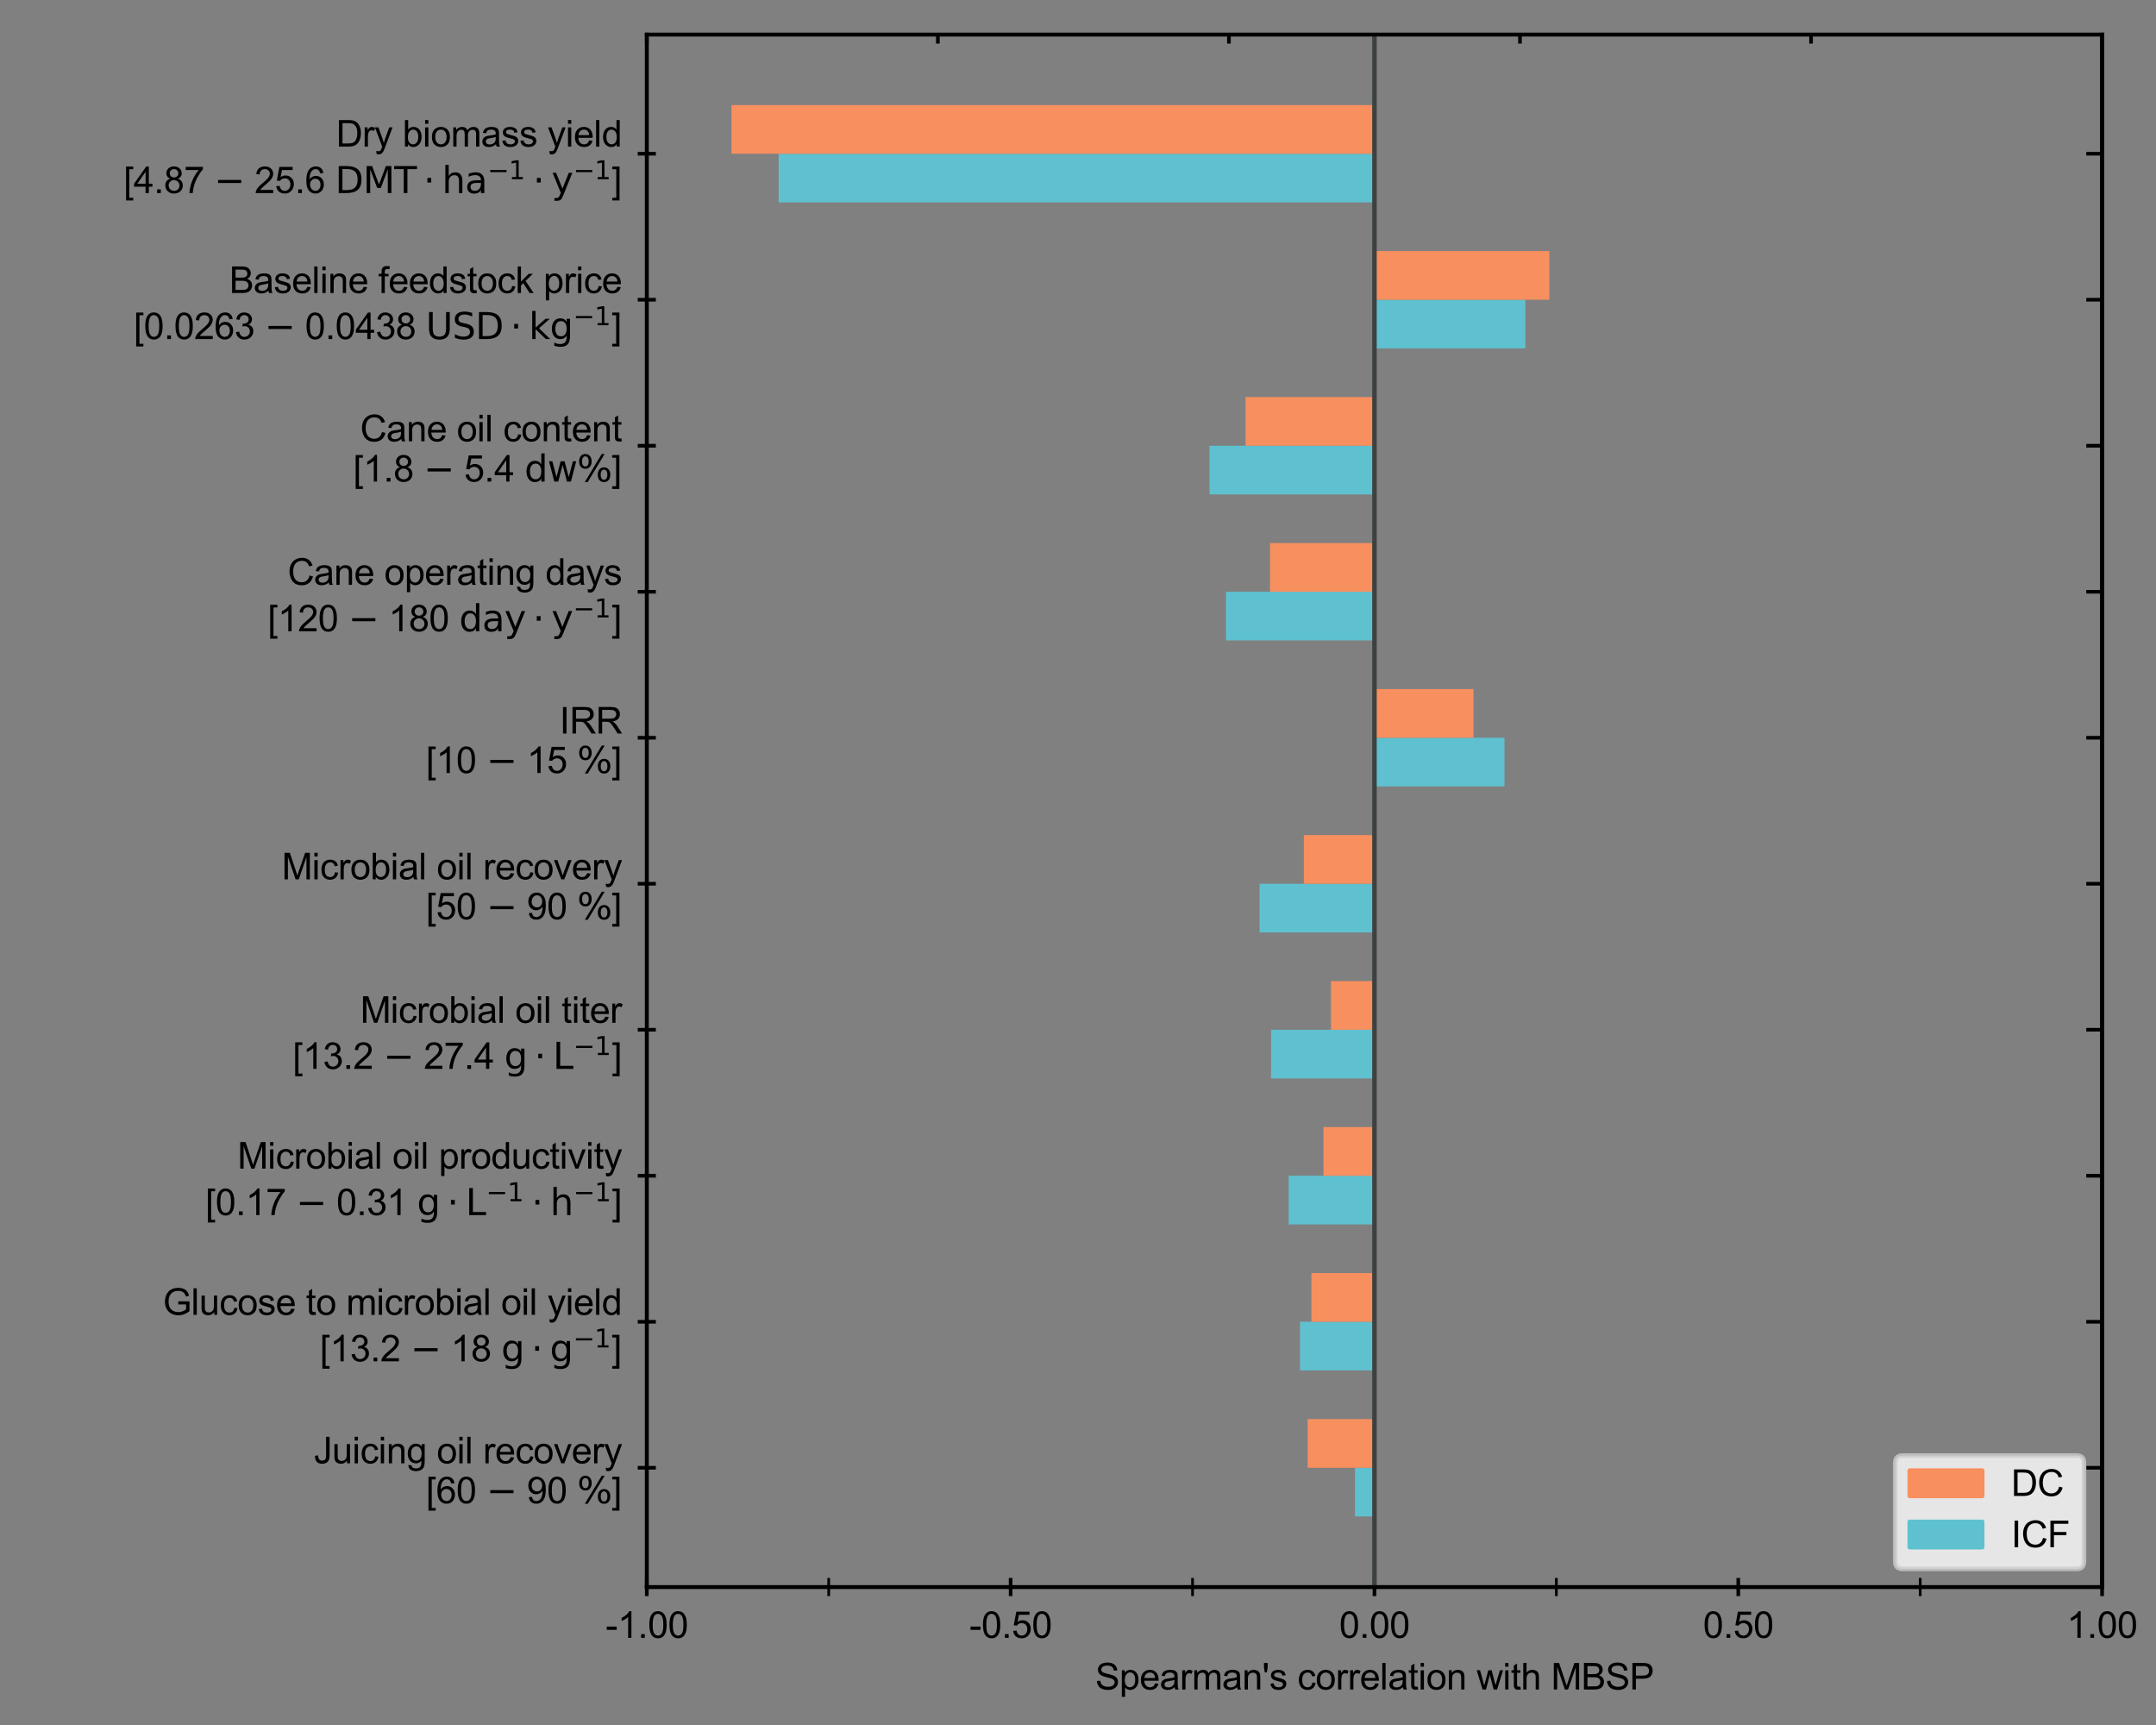 <?xml version="1.0" encoding="utf-8" standalone="no"?>
<!DOCTYPE svg PUBLIC "-//W3C//DTD SVG 1.1//EN"
  "http://www.w3.org/Graphics/SVG/1.1/DTD/svg11.dtd">
<svg xmlns:xlink="http://www.w3.org/1999/xlink" width="476.222pt" height="380.978pt" viewBox="0 0 476.222 380.978" xmlns="http://www.w3.org/2000/svg" version="1.1">
 <rect x="0" y="0" width="476.222" height="380.978" fill="#808080" stroke="none"/>
 <defs>
  <style type="text/css">*{stroke-linejoin: round; stroke-linecap: butt}</style>
 </defs>
 <g id="figure_1">
  <g id="patch_1">
   <path d="M 0 380.978 
L 476.222 380.978 
L 476.222 0 
L 0 0 
L 0 380.978 
z
" style="fill: none"/>
  </g>
  <g id="axes_1">
   <g id="patch_2">
    <path d="M 142.867 350.5 
L 464.317 350.5 
L 464.317 7.62 
L 142.867 7.62 
L 142.867 350.5 
z
" style="fill: none"/>
   </g>
   <g id="PolyCollection_1">
    <path d="M 303.592 334.914 
L 303.592 324.166 
L 299.294 324.166 
L 299.294 334.914 
z
" clip-path="url(#p774b01f34b)" style="fill: #5fc1cf"/>
   </g>
   <g id="PolyCollection_2">
    <path d="M 303.592 302.668 
L 303.592 291.92 
L 287.154 291.92 
L 287.154 302.668 
z
" clip-path="url(#p774b01f34b)" style="fill: #5fc1cf"/>
   </g>
   <g id="PolyCollection_3">
    <path d="M 303.592 270.423 
L 303.592 259.674 
L 284.648 259.674 
L 284.648 270.423 
z
" clip-path="url(#p774b01f34b)" style="fill: #5fc1cf"/>
   </g>
   <g id="PolyCollection_4">
    <path d="M 303.592 238.177 
L 303.592 227.428 
L 280.747 227.428 
L 280.747 238.177 
z
" clip-path="url(#p774b01f34b)" style="fill: #5fc1cf"/>
   </g>
   <g id="PolyCollection_5">
    <path d="M 303.592 205.931 
L 303.592 195.183 
L 278.216 195.183 
L 278.216 205.931 
z
" clip-path="url(#p774b01f34b)" style="fill: #5fc1cf"/>
   </g>
   <g id="PolyCollection_6">
    <path d="M 303.592 173.685 
L 303.592 162.937 
L 332.308 162.937 
L 332.308 173.685 
z
" clip-path="url(#p774b01f34b)" style="fill: #5fc1cf"/>
   </g>
   <g id="PolyCollection_7">
    <path d="M 303.592 141.44 
L 303.592 130.691 
L 270.803 130.691 
L 270.803 141.44 
z
" clip-path="url(#p774b01f34b)" style="fill: #5fc1cf"/>
   </g>
   <g id="PolyCollection_8">
    <path d="M 303.592 109.194 
L 303.592 98.445 
L 267.157 98.445 
L 267.157 109.194 
z
" clip-path="url(#p774b01f34b)" style="fill: #5fc1cf"/>
   </g>
   <g id="PolyCollection_9">
    <path d="M 303.592 76.948 
L 303.592 66.199 
L 336.93 66.199 
L 336.93 76.948 
z
" clip-path="url(#p774b01f34b)" style="fill: #5fc1cf"/>
   </g>
   <g id="PolyCollection_10">
    <path d="M 303.592 44.702 
L 303.592 33.954 
L 171.987 33.954 
L 171.987 44.702 
z
" clip-path="url(#p774b01f34b)" style="fill: #5fc1cf"/>
   </g>
   <g id="PolyCollection_11">
    <path d="M 303.592 324.166 
L 303.592 313.417 
L 288.839 313.417 
L 288.839 324.166 
z
" clip-path="url(#p774b01f34b)" style="fill: #f88f5f"/>
   </g>
   <g id="PolyCollection_12">
    <path d="M 303.592 291.92 
L 303.592 281.171 
L 289.671 281.171 
L 289.671 291.92 
z
" clip-path="url(#p774b01f34b)" style="fill: #f88f5f"/>
   </g>
   <g id="PolyCollection_13">
    <path d="M 303.592 259.674 
L 303.592 248.925 
L 292.327 248.925 
L 292.327 259.674 
z
" clip-path="url(#p774b01f34b)" style="fill: #f88f5f"/>
   </g>
   <g id="PolyCollection_14">
    <path d="M 303.592 227.428 
L 303.592 216.68 
L 293.995 216.68 
L 293.995 227.428 
z
" clip-path="url(#p774b01f34b)" style="fill: #f88f5f"/>
   </g>
   <g id="PolyCollection_15">
    <path d="M 303.592 195.183 
L 303.592 184.434 
L 287.994 184.434 
L 287.994 195.183 
z
" clip-path="url(#p774b01f34b)" style="fill: #f88f5f"/>
   </g>
   <g id="PolyCollection_16">
    <path d="M 303.592 162.937 
L 303.592 152.188 
L 325.469 152.188 
L 325.469 162.937 
z
" clip-path="url(#p774b01f34b)" style="fill: #f88f5f"/>
   </g>
   <g id="PolyCollection_17">
    <path d="M 303.592 130.691 
L 303.592 119.942 
L 280.519 119.942 
L 280.519 130.691 
z
" clip-path="url(#p774b01f34b)" style="fill: #f88f5f"/>
   </g>
   <g id="PolyCollection_18">
    <path d="M 303.592 98.445 
L 303.592 87.697 
L 275.127 87.697 
L 275.127 98.445 
z
" clip-path="url(#p774b01f34b)" style="fill: #f88f5f"/>
   </g>
   <g id="PolyCollection_19">
    <path d="M 303.592 66.199 
L 303.592 55.451 
L 342.227 55.451 
L 342.227 66.199 
z
" clip-path="url(#p774b01f34b)" style="fill: #f88f5f"/>
   </g>
   <g id="PolyCollection_20">
    <path d="M 303.592 33.954 
L 303.592 23.205 
L 161.574 23.205 
L 161.574 33.954 
z
" clip-path="url(#p774b01f34b)" style="fill: #f88f5f"/>
   </g>
   <g id="matplotlib.axis_1">
    <g id="xtick_1">
     <g id="line2d_1">
      <defs>
       <path id="mdead2f8cbf" d="M 0 2 
L 0 -2 
" style="stroke: #000000; stroke-width: 0.8"/>
      </defs>
      <g>
       <use xlink:href="#mdead2f8cbf" x="142.867" y="350.5" style="stroke: #000000; stroke-width: 0.8"/>
      </g>
     </g>
     <g id="text_1">
      <!-- -1.00 -->
      <g transform="translate(133.75 361.726) scale(0.08 -0.08)">
       <defs>
        <path id="ArialMT-2d" d="M 203 1375 
L 203 1941 
L 1931 1941 
L 1931 1375 
L 203 1375 
z
" transform="scale(0.016)"/>
        <path id="ArialMT-31" d="M 2384 0 
L 1822 0 
L 1822 3584 
Q 1619 3391 1289 3197 
Q 959 3003 697 2906 
L 697 3450 
Q 1169 3672 1522 3987 
Q 1875 4303 2022 4600 
L 2384 4600 
L 2384 0 
z
" transform="scale(0.016)"/>
        <path id="ArialMT-2e" d="M 581 0 
L 581 641 
L 1222 641 
L 1222 0 
L 581 0 
z
" transform="scale(0.016)"/>
        <path id="ArialMT-30" d="M 266 2259 
Q 266 3072 433 3567 
Q 600 4063 929 4331 
Q 1259 4600 1759 4600 
Q 2128 4600 2406 4451 
Q 2684 4303 2865 4023 
Q 3047 3744 3150 3342 
Q 3253 2941 3253 2259 
Q 3253 1453 3087 958 
Q 2922 463 2592 192 
Q 2263 -78 1759 -78 
Q 1097 -78 719 397 
Q 266 969 266 2259 
z
M 844 2259 
Q 844 1131 1108 757 
Q 1372 384 1759 384 
Q 2147 384 2411 759 
Q 2675 1134 2675 2259 
Q 2675 3391 2411 3762 
Q 2147 4134 1753 4134 
Q 1366 4134 1134 3806 
Q 844 3388 844 2259 
z
" transform="scale(0.016)"/>
       </defs>
       <use xlink:href="#ArialMT-2d"/>
       <use xlink:href="#ArialMT-31" x="33.301"/>
       <use xlink:href="#ArialMT-2e" x="88.916"/>
       <use xlink:href="#ArialMT-30" x="116.699"/>
       <use xlink:href="#ArialMT-30" x="172.314"/>
      </g>
     </g>
    </g>
    <g id="xtick_2">
     <g id="line2d_2">
      <g>
       <use xlink:href="#mdead2f8cbf" x="223.229" y="350.5" style="stroke: #000000; stroke-width: 0.8"/>
      </g>
     </g>
     <g id="text_2">
      <!-- -0.50 -->
      <g transform="translate(214.113 361.726) scale(0.08 -0.08)">
       <defs>
        <path id="ArialMT-35" d="M 266 1200 
L 856 1250 
Q 922 819 1161 601 
Q 1400 384 1738 384 
Q 2144 384 2425 690 
Q 2706 997 2706 1503 
Q 2706 1984 2436 2262 
Q 2166 2541 1728 2541 
Q 1456 2541 1237 2417 
Q 1019 2294 894 2097 
L 366 2166 
L 809 4519 
L 3088 4519 
L 3088 3981 
L 1259 3981 
L 1013 2750 
Q 1425 3038 1878 3038 
Q 2478 3038 2890 2622 
Q 3303 2206 3303 1553 
Q 3303 931 2941 478 
Q 2500 -78 1738 -78 
Q 1113 -78 717 272 
Q 322 622 266 1200 
z
" transform="scale(0.016)"/>
       </defs>
       <use xlink:href="#ArialMT-2d"/>
       <use xlink:href="#ArialMT-30" x="33.301"/>
       <use xlink:href="#ArialMT-2e" x="88.916"/>
       <use xlink:href="#ArialMT-35" x="116.699"/>
       <use xlink:href="#ArialMT-30" x="172.314"/>
      </g>
     </g>
    </g>
    <g id="xtick_3">
     <g id="line2d_3">
      <g>
       <use xlink:href="#mdead2f8cbf" x="303.592" y="350.5" style="stroke: #000000; stroke-width: 0.8"/>
      </g>
     </g>
     <g id="text_3">
      <!-- 0.00 -->
      <g transform="translate(295.807 361.726) scale(0.08 -0.08)">
       <use xlink:href="#ArialMT-30"/>
       <use xlink:href="#ArialMT-2e" x="55.615"/>
       <use xlink:href="#ArialMT-30" x="83.398"/>
       <use xlink:href="#ArialMT-30" x="139.014"/>
      </g>
     </g>
    </g>
    <g id="xtick_4">
     <g id="line2d_4">
      <g>
       <use xlink:href="#mdead2f8cbf" x="383.954" y="350.5" style="stroke: #000000; stroke-width: 0.8"/>
      </g>
     </g>
     <g id="text_4">
      <!-- 0.50 -->
      <g transform="translate(376.17 361.726) scale(0.08 -0.08)">
       <use xlink:href="#ArialMT-30"/>
       <use xlink:href="#ArialMT-2e" x="55.615"/>
       <use xlink:href="#ArialMT-35" x="83.398"/>
       <use xlink:href="#ArialMT-30" x="139.014"/>
      </g>
     </g>
    </g>
    <g id="xtick_5">
     <g id="line2d_5">
      <g>
       <use xlink:href="#mdead2f8cbf" x="464.317" y="350.5" style="stroke: #000000; stroke-width: 0.8"/>
      </g>
     </g>
     <g id="text_5">
      <!-- 1.00 -->
      <g transform="translate(456.532 361.726) scale(0.08 -0.08)">
       <use xlink:href="#ArialMT-31"/>
       <use xlink:href="#ArialMT-2e" x="55.615"/>
       <use xlink:href="#ArialMT-30" x="83.398"/>
       <use xlink:href="#ArialMT-30" x="139.014"/>
      </g>
     </g>
    </g>
    <g id="xtick_6">
     <g id="line2d_6">
      <defs>
       <path id="m7e4454cf5f" d="M 0 2 
L 0 -2 
" style="stroke: #000000; stroke-width: 0.6"/>
      </defs>
      <g>
       <use xlink:href="#m7e4454cf5f" x="183.048" y="350.5" style="stroke: #000000; stroke-width: 0.6"/>
      </g>
     </g>
    </g>
    <g id="xtick_7">
     <g id="line2d_7">
      <g>
       <use xlink:href="#m7e4454cf5f" x="263.411" y="350.5" style="stroke: #000000; stroke-width: 0.6"/>
      </g>
     </g>
    </g>
    <g id="xtick_8">
     <g id="line2d_8">
      <g>
       <use xlink:href="#m7e4454cf5f" x="343.773" y="350.5" style="stroke: #000000; stroke-width: 0.6"/>
      </g>
     </g>
    </g>
    <g id="xtick_9">
     <g id="line2d_9">
      <g>
       <use xlink:href="#m7e4454cf5f" x="424.136" y="350.5" style="stroke: #000000; stroke-width: 0.6"/>
      </g>
     </g>
    </g>
    <g id="text_6">
     <!-- Spearman's correlation with MBSP -->
     <g transform="translate(241.917 373.14) scale(0.08 -0.08)">
      <defs>
       <path id="ArialMT-53" d="M 288 1472 
L 859 1522 
Q 900 1178 1048 958 
Q 1197 738 1509 602 
Q 1822 466 2213 466 
Q 2559 466 2825 569 
Q 3091 672 3220 851 
Q 3350 1031 3350 1244 
Q 3350 1459 3225 1620 
Q 3100 1781 2813 1891 
Q 2628 1963 1997 2114 
Q 1366 2266 1113 2400 
Q 784 2572 623 2826 
Q 463 3081 463 3397 
Q 463 3744 659 4045 
Q 856 4347 1234 4503 
Q 1613 4659 2075 4659 
Q 2584 4659 2973 4495 
Q 3363 4331 3572 4012 
Q 3781 3694 3797 3291 
L 3216 3247 
Q 3169 3681 2898 3903 
Q 2628 4125 2100 4125 
Q 1550 4125 1298 3923 
Q 1047 3722 1047 3438 
Q 1047 3191 1225 3031 
Q 1400 2872 2139 2705 
Q 2878 2538 3153 2413 
Q 3553 2228 3743 1945 
Q 3934 1663 3934 1294 
Q 3934 928 3725 604 
Q 3516 281 3123 101 
Q 2731 -78 2241 -78 
Q 1619 -78 1198 103 
Q 778 284 539 648 
Q 300 1013 288 1472 
z
" transform="scale(0.016)"/>
       <path id="ArialMT-70" d="M 422 -1272 
L 422 3319 
L 934 3319 
L 934 2888 
Q 1116 3141 1344 3267 
Q 1572 3394 1897 3394 
Q 2322 3394 2647 3175 
Q 2972 2956 3137 2557 
Q 3303 2159 3303 1684 
Q 3303 1175 3120 767 
Q 2938 359 2589 142 
Q 2241 -75 1856 -75 
Q 1575 -75 1351 44 
Q 1128 163 984 344 
L 984 -1272 
L 422 -1272 
z
M 931 1641 
Q 931 1000 1190 694 
Q 1450 388 1819 388 
Q 2194 388 2461 705 
Q 2728 1022 2728 1688 
Q 2728 2322 2467 2637 
Q 2206 2953 1844 2953 
Q 1484 2953 1207 2617 
Q 931 2281 931 1641 
z
" transform="scale(0.016)"/>
       <path id="ArialMT-65" d="M 2694 1069 
L 3275 997 
Q 3138 488 2766 206 
Q 2394 -75 1816 -75 
Q 1088 -75 661 373 
Q 234 822 234 1631 
Q 234 2469 665 2931 
Q 1097 3394 1784 3394 
Q 2450 3394 2872 2941 
Q 3294 2488 3294 1666 
Q 3294 1616 3291 1516 
L 816 1516 
Q 847 969 1125 678 
Q 1403 388 1819 388 
Q 2128 388 2347 550 
Q 2566 713 2694 1069 
z
M 847 1978 
L 2700 1978 
Q 2663 2397 2488 2606 
Q 2219 2931 1791 2931 
Q 1403 2931 1139 2672 
Q 875 2413 847 1978 
z
" transform="scale(0.016)"/>
       <path id="ArialMT-61" d="M 2588 409 
Q 2275 144 1986 34 
Q 1697 -75 1366 -75 
Q 819 -75 525 192 
Q 231 459 231 875 
Q 231 1119 342 1320 
Q 453 1522 633 1644 
Q 813 1766 1038 1828 
Q 1203 1872 1538 1913 
Q 2219 1994 2541 2106 
Q 2544 2222 2544 2253 
Q 2544 2597 2384 2738 
Q 2169 2928 1744 2928 
Q 1347 2928 1158 2789 
Q 969 2650 878 2297 
L 328 2372 
Q 403 2725 575 2942 
Q 747 3159 1072 3276 
Q 1397 3394 1825 3394 
Q 2250 3394 2515 3294 
Q 2781 3194 2906 3042 
Q 3031 2891 3081 2659 
Q 3109 2516 3109 2141 
L 3109 1391 
Q 3109 606 3145 398 
Q 3181 191 3288 0 
L 2700 0 
Q 2613 175 2588 409 
z
M 2541 1666 
Q 2234 1541 1622 1453 
Q 1275 1403 1131 1340 
Q 988 1278 909 1158 
Q 831 1038 831 891 
Q 831 666 1001 516 
Q 1172 366 1500 366 
Q 1825 366 2078 508 
Q 2331 650 2450 897 
Q 2541 1088 2541 1459 
L 2541 1666 
z
" transform="scale(0.016)"/>
       <path id="ArialMT-72" d="M 416 0 
L 416 3319 
L 922 3319 
L 922 2816 
Q 1116 3169 1280 3281 
Q 1444 3394 1641 3394 
Q 1925 3394 2219 3213 
L 2025 2691 
Q 1819 2813 1613 2813 
Q 1428 2813 1281 2702 
Q 1134 2591 1072 2394 
Q 978 2094 978 1738 
L 978 0 
L 416 0 
z
" transform="scale(0.016)"/>
       <path id="ArialMT-6d" d="M 422 0 
L 422 3319 
L 925 3319 
L 925 2853 
Q 1081 3097 1340 3245 
Q 1600 3394 1931 3394 
Q 2300 3394 2536 3241 
Q 2772 3088 2869 2813 
Q 3263 3394 3894 3394 
Q 4388 3394 4653 3120 
Q 4919 2847 4919 2278 
L 4919 0 
L 4359 0 
L 4359 2091 
Q 4359 2428 4304 2576 
Q 4250 2725 4106 2815 
Q 3963 2906 3769 2906 
Q 3419 2906 3187 2673 
Q 2956 2441 2956 1928 
L 2956 0 
L 2394 0 
L 2394 2156 
Q 2394 2531 2256 2718 
Q 2119 2906 1806 2906 
Q 1569 2906 1367 2781 
Q 1166 2656 1075 2415 
Q 984 2175 984 1722 
L 984 0 
L 422 0 
z
" transform="scale(0.016)"/>
       <path id="ArialMT-6e" d="M 422 0 
L 422 3319 
L 928 3319 
L 928 2847 
Q 1294 3394 1984 3394 
Q 2284 3394 2536 3286 
Q 2788 3178 2913 3003 
Q 3038 2828 3088 2588 
Q 3119 2431 3119 2041 
L 3119 0 
L 2556 0 
L 2556 2019 
Q 2556 2363 2490 2533 
Q 2425 2703 2258 2804 
Q 2091 2906 1866 2906 
Q 1506 2906 1245 2678 
Q 984 2450 984 1813 
L 984 0 
L 422 0 
z
" transform="scale(0.016)"/>
       <path id="ArialMT-27" d="M 425 2959 
L 281 3816 
L 281 4581 
L 922 4581 
L 922 3816 
L 772 2959 
L 425 2959 
z
" transform="scale(0.016)"/>
       <path id="ArialMT-73" d="M 197 991 
L 753 1078 
Q 800 744 1014 566 
Q 1228 388 1613 388 
Q 2000 388 2187 545 
Q 2375 703 2375 916 
Q 2375 1106 2209 1216 
Q 2094 1291 1634 1406 
Q 1016 1563 777 1677 
Q 538 1791 414 1992 
Q 291 2194 291 2438 
Q 291 2659 392 2848 
Q 494 3038 669 3163 
Q 800 3259 1026 3326 
Q 1253 3394 1513 3394 
Q 1903 3394 2198 3281 
Q 2494 3169 2634 2976 
Q 2775 2784 2828 2463 
L 2278 2388 
Q 2241 2644 2061 2787 
Q 1881 2931 1553 2931 
Q 1166 2931 1000 2803 
Q 834 2675 834 2503 
Q 834 2394 903 2306 
Q 972 2216 1119 2156 
Q 1203 2125 1616 2013 
Q 2213 1853 2448 1751 
Q 2684 1650 2818 1456 
Q 2953 1263 2953 975 
Q 2953 694 2789 445 
Q 2625 197 2315 61 
Q 2006 -75 1616 -75 
Q 969 -75 630 194 
Q 291 463 197 991 
z
" transform="scale(0.016)"/>
       <path id="ArialMT-20" transform="scale(0.016)"/>
       <path id="ArialMT-63" d="M 2588 1216 
L 3141 1144 
Q 3050 572 2676 248 
Q 2303 -75 1759 -75 
Q 1078 -75 664 370 
Q 250 816 250 1647 
Q 250 2184 428 2587 
Q 606 2991 970 3192 
Q 1334 3394 1763 3394 
Q 2303 3394 2647 3120 
Q 2991 2847 3088 2344 
L 2541 2259 
Q 2463 2594 2264 2762 
Q 2066 2931 1784 2931 
Q 1359 2931 1093 2626 
Q 828 2322 828 1663 
Q 828 994 1084 691 
Q 1341 388 1753 388 
Q 2084 388 2306 591 
Q 2528 794 2588 1216 
z
" transform="scale(0.016)"/>
       <path id="ArialMT-6f" d="M 213 1659 
Q 213 2581 725 3025 
Q 1153 3394 1769 3394 
Q 2453 3394 2887 2945 
Q 3322 2497 3322 1706 
Q 3322 1066 3130 698 
Q 2938 331 2570 128 
Q 2203 -75 1769 -75 
Q 1072 -75 642 372 
Q 213 819 213 1659 
z
M 791 1659 
Q 791 1022 1069 705 
Q 1347 388 1769 388 
Q 2188 388 2466 706 
Q 2744 1025 2744 1678 
Q 2744 2294 2464 2611 
Q 2184 2928 1769 2928 
Q 1347 2928 1069 2612 
Q 791 2297 791 1659 
z
" transform="scale(0.016)"/>
       <path id="ArialMT-6c" d="M 409 0 
L 409 4581 
L 972 4581 
L 972 0 
L 409 0 
z
" transform="scale(0.016)"/>
       <path id="ArialMT-74" d="M 1650 503 
L 1731 6 
Q 1494 -44 1306 -44 
Q 1000 -44 831 53 
Q 663 150 594 308 
Q 525 466 525 972 
L 525 2881 
L 113 2881 
L 113 3319 
L 525 3319 
L 525 4141 
L 1084 4478 
L 1084 3319 
L 1650 3319 
L 1650 2881 
L 1084 2881 
L 1084 941 
Q 1084 700 1114 631 
Q 1144 563 1211 522 
Q 1278 481 1403 481 
Q 1497 481 1650 503 
z
" transform="scale(0.016)"/>
       <path id="ArialMT-69" d="M 425 3934 
L 425 4581 
L 988 4581 
L 988 3934 
L 425 3934 
z
M 425 0 
L 425 3319 
L 988 3319 
L 988 0 
L 425 0 
z
" transform="scale(0.016)"/>
       <path id="ArialMT-77" d="M 1034 0 
L 19 3319 
L 600 3319 
L 1128 1403 
L 1325 691 
Q 1338 744 1497 1375 
L 2025 3319 
L 2603 3319 
L 3100 1394 
L 3266 759 
L 3456 1400 
L 4025 3319 
L 4572 3319 
L 3534 0 
L 2950 0 
L 2422 1988 
L 2294 2553 
L 1622 0 
L 1034 0 
z
" transform="scale(0.016)"/>
       <path id="ArialMT-68" d="M 422 0 
L 422 4581 
L 984 4581 
L 984 2938 
Q 1378 3394 1978 3394 
Q 2347 3394 2619 3248 
Q 2891 3103 3008 2847 
Q 3125 2591 3125 2103 
L 3125 0 
L 2563 0 
L 2563 2103 
Q 2563 2525 2380 2717 
Q 2197 2909 1863 2909 
Q 1613 2909 1392 2779 
Q 1172 2650 1078 2428 
Q 984 2206 984 1816 
L 984 0 
L 422 0 
z
" transform="scale(0.016)"/>
       <path id="ArialMT-4d" d="M 475 0 
L 475 4581 
L 1388 4581 
L 2472 1338 
Q 2622 884 2691 659 
Q 2769 909 2934 1394 
L 4031 4581 
L 4847 4581 
L 4847 0 
L 4263 0 
L 4263 3834 
L 2931 0 
L 2384 0 
L 1059 3900 
L 1059 0 
L 475 0 
z
" transform="scale(0.016)"/>
       <path id="ArialMT-42" d="M 469 0 
L 469 4581 
L 2188 4581 
Q 2713 4581 3030 4442 
Q 3347 4303 3526 4014 
Q 3706 3725 3706 3409 
Q 3706 3116 3547 2856 
Q 3388 2597 3066 2438 
Q 3481 2316 3704 2022 
Q 3928 1728 3928 1328 
Q 3928 1006 3792 729 
Q 3656 453 3456 303 
Q 3256 153 2954 76 
Q 2653 0 2216 0 
L 469 0 
z
M 1075 2656 
L 2066 2656 
Q 2469 2656 2644 2709 
Q 2875 2778 2992 2937 
Q 3109 3097 3109 3338 
Q 3109 3566 3000 3739 
Q 2891 3913 2687 3977 
Q 2484 4041 1991 4041 
L 1075 4041 
L 1075 2656 
z
M 1075 541 
L 2216 541 
Q 2509 541 2628 563 
Q 2838 600 2978 687 
Q 3119 775 3209 942 
Q 3300 1109 3300 1328 
Q 3300 1584 3169 1773 
Q 3038 1963 2805 2039 
Q 2572 2116 2134 2116 
L 1075 2116 
L 1075 541 
z
" transform="scale(0.016)"/>
       <path id="ArialMT-50" d="M 494 0 
L 494 4581 
L 2222 4581 
Q 2678 4581 2919 4538 
Q 3256 4481 3484 4323 
Q 3713 4166 3852 3881 
Q 3991 3597 3991 3256 
Q 3991 2672 3619 2267 
Q 3247 1863 2275 1863 
L 1100 1863 
L 1100 0 
L 494 0 
z
M 1100 2403 
L 2284 2403 
Q 2872 2403 3119 2622 
Q 3366 2841 3366 3238 
Q 3366 3525 3220 3729 
Q 3075 3934 2838 4000 
Q 2684 4041 2272 4041 
L 1100 4041 
L 1100 2403 
z
" transform="scale(0.016)"/>
      </defs>
      <use xlink:href="#ArialMT-53"/>
      <use xlink:href="#ArialMT-70" x="66.699"/>
      <use xlink:href="#ArialMT-65" x="122.314"/>
      <use xlink:href="#ArialMT-61" x="177.93"/>
      <use xlink:href="#ArialMT-72" x="233.545"/>
      <use xlink:href="#ArialMT-6d" x="266.846"/>
      <use xlink:href="#ArialMT-61" x="350.146"/>
      <use xlink:href="#ArialMT-6e" x="405.762"/>
      <use xlink:href="#ArialMT-27" x="461.377"/>
      <use xlink:href="#ArialMT-73" x="480.469"/>
      <use xlink:href="#ArialMT-20" x="530.469"/>
      <use xlink:href="#ArialMT-63" x="558.252"/>
      <use xlink:href="#ArialMT-6f" x="608.252"/>
      <use xlink:href="#ArialMT-72" x="663.867"/>
      <use xlink:href="#ArialMT-72" x="697.168"/>
      <use xlink:href="#ArialMT-65" x="730.469"/>
      <use xlink:href="#ArialMT-6c" x="786.084"/>
      <use xlink:href="#ArialMT-61" x="808.301"/>
      <use xlink:href="#ArialMT-74" x="863.916"/>
      <use xlink:href="#ArialMT-69" x="891.699"/>
      <use xlink:href="#ArialMT-6f" x="913.916"/>
      <use xlink:href="#ArialMT-6e" x="969.531"/>
      <use xlink:href="#ArialMT-20" x="1025.146"/>
      <use xlink:href="#ArialMT-77" x="1052.93"/>
      <use xlink:href="#ArialMT-69" x="1125.146"/>
      <use xlink:href="#ArialMT-74" x="1147.363"/>
      <use xlink:href="#ArialMT-68" x="1175.146"/>
      <use xlink:href="#ArialMT-20" x="1230.762"/>
      <use xlink:href="#ArialMT-4d" x="1258.545"/>
      <use xlink:href="#ArialMT-42" x="1341.846"/>
      <use xlink:href="#ArialMT-53" x="1408.545"/>
      <use xlink:href="#ArialMT-50" x="1475.244"/>
     </g>
    </g>
   </g>
   <g id="matplotlib.axis_2">
    <g id="ytick_1">
     <g id="line2d_10">
      <defs>
       <path id="m1145119fa5" d="M 2 0 
L -2 -0 
" style="stroke: #000000; stroke-width: 0.8"/>
      </defs>
      <g>
       <use xlink:href="#m1145119fa5" x="142.867" y="324.166" style="stroke: #000000; stroke-width: 0.8"/>
      </g>
     </g>
     <g id="text_7">
      <!-- Juicing oil recovery -->
      <g transform="translate(69.343 323.187) scale(0.08 -0.08)">
       <defs>
        <path id="ArialMT-4a" d="M 184 1300 
L 731 1375 
Q 753 850 928 656 
Q 1103 463 1413 463 
Q 1641 463 1806 567 
Q 1972 672 2034 851 
Q 2097 1031 2097 1425 
L 2097 4581 
L 2703 4581 
L 2703 1459 
Q 2703 884 2564 568 
Q 2425 253 2123 87 
Q 1822 -78 1416 -78 
Q 813 -78 492 269 
Q 172 616 184 1300 
z
" transform="scale(0.016)"/>
        <path id="ArialMT-75" d="M 2597 0 
L 2597 488 
Q 2209 -75 1544 -75 
Q 1250 -75 995 37 
Q 741 150 617 320 
Q 494 491 444 738 
Q 409 903 409 1263 
L 409 3319 
L 972 3319 
L 972 1478 
Q 972 1038 1006 884 
Q 1059 663 1231 536 
Q 1403 409 1656 409 
Q 1909 409 2131 539 
Q 2353 669 2445 892 
Q 2538 1116 2538 1541 
L 2538 3319 
L 3100 3319 
L 3100 0 
L 2597 0 
z
" transform="scale(0.016)"/>
        <path id="ArialMT-67" d="M 319 -275 
L 866 -356 
Q 900 -609 1056 -725 
Q 1266 -881 1628 -881 
Q 2019 -881 2231 -725 
Q 2444 -569 2519 -288 
Q 2563 -116 2559 434 
Q 2191 0 1641 0 
Q 956 0 581 494 
Q 206 988 206 1678 
Q 206 2153 378 2554 
Q 550 2956 876 3175 
Q 1203 3394 1644 3394 
Q 2231 3394 2613 2919 
L 2613 3319 
L 3131 3319 
L 3131 450 
Q 3131 -325 2973 -648 
Q 2816 -972 2473 -1159 
Q 2131 -1347 1631 -1347 
Q 1038 -1347 672 -1080 
Q 306 -813 319 -275 
z
M 784 1719 
Q 784 1066 1043 766 
Q 1303 466 1694 466 
Q 2081 466 2343 764 
Q 2606 1063 2606 1700 
Q 2606 2309 2336 2618 
Q 2066 2928 1684 2928 
Q 1309 2928 1046 2623 
Q 784 2319 784 1719 
z
" transform="scale(0.016)"/>
        <path id="ArialMT-76" d="M 1344 0 
L 81 3319 
L 675 3319 
L 1388 1331 
Q 1503 1009 1600 663 
Q 1675 925 1809 1294 
L 2547 3319 
L 3125 3319 
L 1869 0 
L 1344 0 
z
" transform="scale(0.016)"/>
        <path id="ArialMT-79" d="M 397 -1278 
L 334 -750 
Q 519 -800 656 -800 
Q 844 -800 956 -737 
Q 1069 -675 1141 -563 
Q 1194 -478 1313 -144 
Q 1328 -97 1363 -6 
L 103 3319 
L 709 3319 
L 1400 1397 
Q 1534 1031 1641 628 
Q 1738 1016 1872 1384 
L 2581 3319 
L 3144 3319 
L 1881 -56 
Q 1678 -603 1566 -809 
Q 1416 -1088 1222 -1217 
Q 1028 -1347 759 -1347 
Q 597 -1347 397 -1278 
z
" transform="scale(0.016)"/>
       </defs>
       <use xlink:href="#ArialMT-4a"/>
       <use xlink:href="#ArialMT-75" x="50"/>
       <use xlink:href="#ArialMT-69" x="105.615"/>
       <use xlink:href="#ArialMT-63" x="127.832"/>
       <use xlink:href="#ArialMT-69" x="177.832"/>
       <use xlink:href="#ArialMT-6e" x="200.049"/>
       <use xlink:href="#ArialMT-67" x="255.664"/>
       <use xlink:href="#ArialMT-20" x="311.279"/>
       <use xlink:href="#ArialMT-6f" x="339.062"/>
       <use xlink:href="#ArialMT-69" x="394.678"/>
       <use xlink:href="#ArialMT-6c" x="416.895"/>
       <use xlink:href="#ArialMT-20" x="439.111"/>
       <use xlink:href="#ArialMT-72" x="466.895"/>
       <use xlink:href="#ArialMT-65" x="500.195"/>
       <use xlink:href="#ArialMT-63" x="555.811"/>
       <use xlink:href="#ArialMT-6f" x="605.811"/>
       <use xlink:href="#ArialMT-76" x="661.426"/>
       <use xlink:href="#ArialMT-65" x="711.426"/>
       <use xlink:href="#ArialMT-72" x="767.041"/>
       <use xlink:href="#ArialMT-79" x="800.342"/>
      </g>
      <!-- [60 $-$ 90 $\%$] -->
      <g transform="translate(94.087 332.071) scale(0.08 -0.08)">
       <defs>
        <path id="ArialMT-5b" d="M 434 -1272 
L 434 4581 
L 1675 4581 
L 1675 4116 
L 997 4116 
L 997 -806 
L 1675 -806 
L 1675 -1272 
L 434 -1272 
z
" transform="scale(0.016)"/>
        <path id="ArialMT-36" d="M 3184 3459 
L 2625 3416 
Q 2550 3747 2413 3897 
Q 2184 4138 1850 4138 
Q 1581 4138 1378 3988 
Q 1113 3794 959 3422 
Q 806 3050 800 2363 
Q 1003 2672 1297 2822 
Q 1591 2972 1913 2972 
Q 2475 2972 2870 2558 
Q 3266 2144 3266 1488 
Q 3266 1056 3080 686 
Q 2894 316 2569 119 
Q 2244 -78 1831 -78 
Q 1128 -78 684 439 
Q 241 956 241 2144 
Q 241 3472 731 4075 
Q 1159 4600 1884 4600 
Q 2425 4600 2770 4297 
Q 3116 3994 3184 3459 
z
M 888 1484 
Q 888 1194 1011 928 
Q 1134 663 1356 523 
Q 1578 384 1822 384 
Q 2178 384 2434 671 
Q 2691 959 2691 1453 
Q 2691 1928 2437 2201 
Q 2184 2475 1800 2475 
Q 1419 2475 1153 2201 
Q 888 1928 888 1484 
z
" transform="scale(0.016)"/>
        <path id="DejaVuSans-2212" d="M 678 2272 
L 4684 2272 
L 4684 1741 
L 678 1741 
L 678 2272 
z
" transform="scale(0.016)"/>
        <path id="ArialMT-39" d="M 350 1059 
L 891 1109 
Q 959 728 1153 556 
Q 1347 384 1650 384 
Q 1909 384 2104 503 
Q 2300 622 2425 820 
Q 2550 1019 2634 1356 
Q 2719 1694 2719 2044 
Q 2719 2081 2716 2156 
Q 2547 1888 2255 1720 
Q 1963 1553 1622 1553 
Q 1053 1553 659 1965 
Q 266 2378 266 3053 
Q 266 3750 677 4175 
Q 1088 4600 1706 4600 
Q 2153 4600 2523 4359 
Q 2894 4119 3086 3673 
Q 3278 3228 3278 2384 
Q 3278 1506 3087 986 
Q 2897 466 2520 194 
Q 2144 -78 1638 -78 
Q 1100 -78 759 220 
Q 419 519 350 1059 
z
M 2653 3081 
Q 2653 3566 2395 3850 
Q 2138 4134 1775 4134 
Q 1400 4134 1122 3828 
Q 844 3522 844 3034 
Q 844 2597 1108 2323 
Q 1372 2050 1759 2050 
Q 2150 2050 2401 2323 
Q 2653 2597 2653 3081 
z
" transform="scale(0.016)"/>
        <path id="DejaVuSans-25" d="M 4653 2053 
Q 4381 2053 4226 1822 
Q 4072 1591 4072 1178 
Q 4072 772 4226 539 
Q 4381 306 4653 306 
Q 4919 306 5073 539 
Q 5228 772 5228 1178 
Q 5228 1588 5073 1820 
Q 4919 2053 4653 2053 
z
M 4653 2450 
Q 5147 2450 5437 2106 
Q 5728 1763 5728 1178 
Q 5728 594 5436 251 
Q 5144 -91 4653 -91 
Q 4153 -91 3862 251 
Q 3572 594 3572 1178 
Q 3572 1766 3864 2108 
Q 4156 2450 4653 2450 
z
M 1428 4353 
Q 1159 4353 1004 4120 
Q 850 3888 850 3481 
Q 850 3069 1003 2837 
Q 1156 2606 1428 2606 
Q 1700 2606 1854 2837 
Q 2009 3069 2009 3481 
Q 2009 3884 1853 4118 
Q 1697 4353 1428 4353 
z
M 4250 4750 
L 4750 4750 
L 1831 -91 
L 1331 -91 
L 4250 4750 
z
M 1428 4750 
Q 1922 4750 2215 4408 
Q 2509 4066 2509 3481 
Q 2509 2891 2217 2550 
Q 1925 2209 1428 2209 
Q 931 2209 642 2551 
Q 353 2894 353 3481 
Q 353 4063 643 4406 
Q 934 4750 1428 4750 
z
" transform="scale(0.016)"/>
        <path id="ArialMT-5d" d="M 1363 -1272 
L 122 -1272 
L 122 -806 
L 800 -806 
L 800 4116 
L 122 4116 
L 122 4581 
L 1363 4581 
L 1363 -1272 
z
" transform="scale(0.016)"/>
       </defs>
       <use xlink:href="#ArialMT-5b" transform="translate(0 0.781)"/>
       <use xlink:href="#ArialMT-36" transform="translate(27.783 0.781)"/>
       <use xlink:href="#ArialMT-30" transform="translate(83.398 0.781)"/>
       <use xlink:href="#ArialMT-20" transform="translate(139.014 0.781)"/>
       <use xlink:href="#DejaVuSans-2212" transform="translate(166.797 0.781)"/>
       <use xlink:href="#ArialMT-20" transform="translate(250.586 0.781)"/>
       <use xlink:href="#ArialMT-39" transform="translate(278.369 0.781)"/>
       <use xlink:href="#ArialMT-30" transform="translate(333.984 0.781)"/>
       <use xlink:href="#ArialMT-20" transform="translate(389.6 0.781)"/>
       <use xlink:href="#DejaVuSans-25" transform="translate(417.383 0.781)"/>
       <use xlink:href="#ArialMT-5d" transform="translate(512.402 0.781)"/>
      </g>
     </g>
    </g>
    <g id="ytick_2">
     <g id="line2d_11">
      <g>
       <use xlink:href="#m1145119fa5" x="142.867" y="291.92" style="stroke: #000000; stroke-width: 0.8"/>
      </g>
     </g>
     <g id="text_8">
      <!-- Glucose to microbial oil yield -->
      <g transform="translate(35.997 290.39) scale(0.08 -0.08)">
       <defs>
        <path id="ArialMT-47" d="M 2638 1797 
L 2638 2334 
L 4578 2338 
L 4578 638 
Q 4131 281 3656 101 
Q 3181 -78 2681 -78 
Q 2006 -78 1454 211 
Q 903 500 622 1047 
Q 341 1594 341 2269 
Q 341 2938 620 3517 
Q 900 4097 1425 4378 
Q 1950 4659 2634 4659 
Q 3131 4659 3532 4498 
Q 3934 4338 4162 4050 
Q 4391 3763 4509 3300 
L 3963 3150 
Q 3859 3500 3706 3700 
Q 3553 3900 3268 4020 
Q 2984 4141 2638 4141 
Q 2222 4141 1919 4014 
Q 1616 3888 1430 3681 
Q 1244 3475 1141 3228 
Q 966 2803 966 2306 
Q 966 1694 1177 1281 
Q 1388 869 1791 669 
Q 2194 469 2647 469 
Q 3041 469 3416 620 
Q 3791 772 3984 944 
L 3984 1797 
L 2638 1797 
z
" transform="scale(0.016)"/>
        <path id="ArialMT-62" d="M 941 0 
L 419 0 
L 419 4581 
L 981 4581 
L 981 2947 
Q 1338 3394 1891 3394 
Q 2197 3394 2470 3270 
Q 2744 3147 2920 2923 
Q 3097 2700 3197 2384 
Q 3297 2069 3297 1709 
Q 3297 856 2875 390 
Q 2453 -75 1863 -75 
Q 1275 -75 941 416 
L 941 0 
z
M 934 1684 
Q 934 1088 1097 822 
Q 1363 388 1816 388 
Q 2184 388 2453 708 
Q 2722 1028 2722 1663 
Q 2722 2313 2464 2622 
Q 2206 2931 1841 2931 
Q 1472 2931 1203 2611 
Q 934 2291 934 1684 
z
" transform="scale(0.016)"/>
        <path id="ArialMT-64" d="M 2575 0 
L 2575 419 
Q 2259 -75 1647 -75 
Q 1250 -75 917 144 
Q 584 363 401 755 
Q 219 1147 219 1656 
Q 219 2153 384 2558 
Q 550 2963 881 3178 
Q 1213 3394 1622 3394 
Q 1922 3394 2156 3267 
Q 2391 3141 2538 2938 
L 2538 4581 
L 3097 4581 
L 3097 0 
L 2575 0 
z
M 797 1656 
Q 797 1019 1065 703 
Q 1334 388 1700 388 
Q 2069 388 2326 689 
Q 2584 991 2584 1609 
Q 2584 2291 2321 2609 
Q 2059 2928 1675 2928 
Q 1300 2928 1048 2622 
Q 797 2316 797 1656 
z
" transform="scale(0.016)"/>
       </defs>
       <use xlink:href="#ArialMT-47"/>
       <use xlink:href="#ArialMT-6c" x="77.783"/>
       <use xlink:href="#ArialMT-75" x="100"/>
       <use xlink:href="#ArialMT-63" x="155.615"/>
       <use xlink:href="#ArialMT-6f" x="205.615"/>
       <use xlink:href="#ArialMT-73" x="261.23"/>
       <use xlink:href="#ArialMT-65" x="311.23"/>
       <use xlink:href="#ArialMT-20" x="366.846"/>
       <use xlink:href="#ArialMT-74" x="394.629"/>
       <use xlink:href="#ArialMT-6f" x="422.412"/>
       <use xlink:href="#ArialMT-20" x="478.027"/>
       <use xlink:href="#ArialMT-6d" x="505.811"/>
       <use xlink:href="#ArialMT-69" x="589.111"/>
       <use xlink:href="#ArialMT-63" x="611.328"/>
       <use xlink:href="#ArialMT-72" x="661.328"/>
       <use xlink:href="#ArialMT-6f" x="694.629"/>
       <use xlink:href="#ArialMT-62" x="750.244"/>
       <use xlink:href="#ArialMT-69" x="805.859"/>
       <use xlink:href="#ArialMT-61" x="828.076"/>
       <use xlink:href="#ArialMT-6c" x="883.691"/>
       <use xlink:href="#ArialMT-20" x="905.908"/>
       <use xlink:href="#ArialMT-6f" x="933.691"/>
       <use xlink:href="#ArialMT-69" x="989.307"/>
       <use xlink:href="#ArialMT-6c" x="1011.523"/>
       <use xlink:href="#ArialMT-20" x="1033.74"/>
       <use xlink:href="#ArialMT-79" x="1061.523"/>
       <use xlink:href="#ArialMT-69" x="1111.523"/>
       <use xlink:href="#ArialMT-65" x="1133.74"/>
       <use xlink:href="#ArialMT-6c" x="1189.355"/>
       <use xlink:href="#ArialMT-64" x="1211.572"/>
      </g>
      <!-- [13.2 $-$ 18 $\mathrm{\mathrm{g} \cdot \mathrm{g}}^{{-1}}$] -->
      <g transform="translate(70.647 300.714) scale(0.08 -0.08)">
       <defs>
        <path id="ArialMT-33" d="M 269 1209 
L 831 1284 
Q 928 806 1161 595 
Q 1394 384 1728 384 
Q 2125 384 2398 659 
Q 2672 934 2672 1341 
Q 2672 1728 2419 1979 
Q 2166 2231 1775 2231 
Q 1616 2231 1378 2169 
L 1441 2663 
Q 1497 2656 1531 2656 
Q 1891 2656 2178 2843 
Q 2466 3031 2466 3422 
Q 2466 3731 2256 3934 
Q 2047 4138 1716 4138 
Q 1388 4138 1169 3931 
Q 950 3725 888 3313 
L 325 3413 
Q 428 3978 793 4289 
Q 1159 4600 1703 4600 
Q 2078 4600 2393 4439 
Q 2709 4278 2876 4000 
Q 3044 3722 3044 3409 
Q 3044 3113 2884 2869 
Q 2725 2625 2413 2481 
Q 2819 2388 3044 2092 
Q 3269 1797 3269 1353 
Q 3269 753 2831 336 
Q 2394 -81 1725 -81 
Q 1122 -81 723 278 
Q 325 638 269 1209 
z
" transform="scale(0.016)"/>
        <path id="ArialMT-32" d="M 3222 541 
L 3222 0 
L 194 0 
Q 188 203 259 391 
Q 375 700 629 1000 
Q 884 1300 1366 1694 
Q 2113 2306 2375 2664 
Q 2638 3022 2638 3341 
Q 2638 3675 2398 3904 
Q 2159 4134 1775 4134 
Q 1369 4134 1125 3890 
Q 881 3647 878 3216 
L 300 3275 
Q 359 3922 746 4261 
Q 1134 4600 1788 4600 
Q 2447 4600 2831 4234 
Q 3216 3869 3216 3328 
Q 3216 3053 3103 2787 
Q 2991 2522 2730 2228 
Q 2469 1934 1863 1422 
Q 1356 997 1212 845 
Q 1069 694 975 541 
L 3222 541 
z
" transform="scale(0.016)"/>
        <path id="ArialMT-38" d="M 1131 2484 
Q 781 2613 612 2850 
Q 444 3088 444 3419 
Q 444 3919 803 4259 
Q 1163 4600 1759 4600 
Q 2359 4600 2725 4251 
Q 3091 3903 3091 3403 
Q 3091 3084 2923 2848 
Q 2756 2613 2416 2484 
Q 2838 2347 3058 2040 
Q 3278 1734 3278 1309 
Q 3278 722 2862 322 
Q 2447 -78 1769 -78 
Q 1091 -78 675 323 
Q 259 725 259 1325 
Q 259 1772 486 2073 
Q 713 2375 1131 2484 
z
M 1019 3438 
Q 1019 3113 1228 2906 
Q 1438 2700 1772 2700 
Q 2097 2700 2305 2904 
Q 2513 3109 2513 3406 
Q 2513 3716 2298 3927 
Q 2084 4138 1766 4138 
Q 1444 4138 1231 3931 
Q 1019 3725 1019 3438 
z
M 838 1322 
Q 838 1081 952 856 
Q 1066 631 1291 507 
Q 1516 384 1775 384 
Q 2178 384 2440 643 
Q 2703 903 2703 1303 
Q 2703 1709 2433 1975 
Q 2163 2241 1756 2241 
Q 1359 2241 1098 1978 
Q 838 1716 838 1322 
z
" transform="scale(0.016)"/>
        <path id="DejaVuSans-67" d="M 2906 1791 
Q 2906 2416 2648 2759 
Q 2391 3103 1925 3103 
Q 1463 3103 1205 2759 
Q 947 2416 947 1791 
Q 947 1169 1205 825 
Q 1463 481 1925 481 
Q 2391 481 2648 825 
Q 2906 1169 2906 1791 
z
M 3481 434 
Q 3481 -459 3084 -895 
Q 2688 -1331 1869 -1331 
Q 1566 -1331 1297 -1286 
Q 1028 -1241 775 -1147 
L 775 -588 
Q 1028 -725 1275 -790 
Q 1522 -856 1778 -856 
Q 2344 -856 2625 -561 
Q 2906 -266 2906 331 
L 2906 616 
Q 2728 306 2450 153 
Q 2172 0 1784 0 
Q 1141 0 747 490 
Q 353 981 353 1791 
Q 353 2603 747 3093 
Q 1141 3584 1784 3584 
Q 2172 3584 2450 3431 
Q 2728 3278 2906 2969 
L 2906 3500 
L 3481 3500 
L 3481 434 
z
" transform="scale(0.016)"/>
        <path id="DejaVuSans-22c5" d="M 684 2619 
L 1344 2619 
L 1344 1825 
L 684 1825 
L 684 2619 
z
" transform="scale(0.016)"/>
        <path id="DejaVuSans-31" d="M 794 531 
L 1825 531 
L 1825 4091 
L 703 3866 
L 703 4441 
L 1819 4666 
L 2450 4666 
L 2450 531 
L 3481 531 
L 3481 0 
L 794 0 
L 794 531 
z
" transform="scale(0.016)"/>
       </defs>
       <use xlink:href="#ArialMT-5b" transform="translate(0 0.684)"/>
       <use xlink:href="#ArialMT-31" transform="translate(27.783 0.684)"/>
       <use xlink:href="#ArialMT-33" transform="translate(83.398 0.684)"/>
       <use xlink:href="#ArialMT-2e" transform="translate(139.014 0.684)"/>
       <use xlink:href="#ArialMT-32" transform="translate(166.797 0.684)"/>
       <use xlink:href="#ArialMT-20" transform="translate(222.412 0.684)"/>
       <use xlink:href="#DejaVuSans-2212" transform="translate(250.195 0.684)"/>
       <use xlink:href="#ArialMT-20" transform="translate(333.984 0.684)"/>
       <use xlink:href="#ArialMT-31" transform="translate(361.768 0.684)"/>
       <use xlink:href="#ArialMT-38" transform="translate(417.383 0.684)"/>
       <use xlink:href="#ArialMT-20" transform="translate(472.998 0.684)"/>
       <use xlink:href="#DejaVuSans-67" transform="translate(500.781 0.684)"/>
       <use xlink:href="#DejaVuSans-22c5" transform="translate(583.74 0.684)"/>
       <use xlink:href="#DejaVuSans-67" transform="translate(635.01 0.684)"/>
       <use xlink:href="#DejaVuSans-2212" transform="translate(699.443 38.966) scale(0.7)"/>
       <use xlink:href="#DejaVuSans-31" transform="translate(758.096 38.966) scale(0.7)"/>
       <use xlink:href="#ArialMT-5d" transform="translate(805.366 0.684)"/>
      </g>
     </g>
    </g>
    <g id="ytick_3">
     <g id="line2d_12">
      <g>
       <use xlink:href="#m1145119fa5" x="142.867" y="259.674" style="stroke: #000000; stroke-width: 0.8"/>
      </g>
     </g>
     <g id="text_9">
      <!-- Microbial oil productivity -->
      <g transform="translate(52.453 258.095) scale(0.08 -0.08)">
       <use xlink:href="#ArialMT-4d"/>
       <use xlink:href="#ArialMT-69" x="83.301"/>
       <use xlink:href="#ArialMT-63" x="105.518"/>
       <use xlink:href="#ArialMT-72" x="155.518"/>
       <use xlink:href="#ArialMT-6f" x="188.818"/>
       <use xlink:href="#ArialMT-62" x="244.434"/>
       <use xlink:href="#ArialMT-69" x="300.049"/>
       <use xlink:href="#ArialMT-61" x="322.266"/>
       <use xlink:href="#ArialMT-6c" x="377.881"/>
       <use xlink:href="#ArialMT-20" x="400.098"/>
       <use xlink:href="#ArialMT-6f" x="427.881"/>
       <use xlink:href="#ArialMT-69" x="483.496"/>
       <use xlink:href="#ArialMT-6c" x="505.713"/>
       <use xlink:href="#ArialMT-20" x="527.93"/>
       <use xlink:href="#ArialMT-70" x="555.713"/>
       <use xlink:href="#ArialMT-72" x="611.328"/>
       <use xlink:href="#ArialMT-6f" x="644.629"/>
       <use xlink:href="#ArialMT-64" x="700.244"/>
       <use xlink:href="#ArialMT-75" x="755.859"/>
       <use xlink:href="#ArialMT-63" x="811.475"/>
       <use xlink:href="#ArialMT-74" x="861.475"/>
       <use xlink:href="#ArialMT-69" x="889.258"/>
       <use xlink:href="#ArialMT-76" x="911.475"/>
       <use xlink:href="#ArialMT-69" x="961.475"/>
       <use xlink:href="#ArialMT-74" x="983.691"/>
       <use xlink:href="#ArialMT-79" x="1011.475"/>
      </g>
      <!-- [0.17 $-$ 0.31 $\mathrm{g} \cdot \mathrm{L}^{-1} \cdot \mathrm{h}^{-1}$] -->
      <g transform="translate(45.367 268.419) scale(0.08 -0.08)">
       <defs>
        <path id="ArialMT-37" d="M 303 3981 
L 303 4522 
L 3269 4522 
L 3269 4084 
Q 2831 3619 2401 2847 
Q 1972 2075 1738 1259 
Q 1569 684 1522 0 
L 944 0 
Q 953 541 1156 1306 
Q 1359 2072 1739 2783 
Q 2119 3494 2547 3981 
L 303 3981 
z
" transform="scale(0.016)"/>
        <path id="DejaVuSans-4c" d="M 628 4666 
L 1259 4666 
L 1259 531 
L 3531 531 
L 3531 0 
L 628 0 
L 628 4666 
z
" transform="scale(0.016)"/>
        <path id="DejaVuSans-68" d="M 3513 2113 
L 3513 0 
L 2938 0 
L 2938 2094 
Q 2938 2591 2744 2837 
Q 2550 3084 2163 3084 
Q 1697 3084 1428 2787 
Q 1159 2491 1159 1978 
L 1159 0 
L 581 0 
L 581 4863 
L 1159 4863 
L 1159 2956 
Q 1366 3272 1645 3428 
Q 1925 3584 2291 3584 
Q 2894 3584 3203 3211 
Q 3513 2838 3513 2113 
z
" transform="scale(0.016)"/>
       </defs>
       <use xlink:href="#ArialMT-5b" transform="translate(0 0.684)"/>
       <use xlink:href="#ArialMT-30" transform="translate(27.783 0.684)"/>
       <use xlink:href="#ArialMT-2e" transform="translate(83.398 0.684)"/>
       <use xlink:href="#ArialMT-31" transform="translate(111.182 0.684)"/>
       <use xlink:href="#ArialMT-37" transform="translate(166.797 0.684)"/>
       <use xlink:href="#ArialMT-20" transform="translate(222.412 0.684)"/>
       <use xlink:href="#DejaVuSans-2212" transform="translate(250.195 0.684)"/>
       <use xlink:href="#ArialMT-20" transform="translate(333.984 0.684)"/>
       <use xlink:href="#ArialMT-30" transform="translate(361.768 0.684)"/>
       <use xlink:href="#ArialMT-2e" transform="translate(417.383 0.684)"/>
       <use xlink:href="#ArialMT-33" transform="translate(445.166 0.684)"/>
       <use xlink:href="#ArialMT-31" transform="translate(500.781 0.684)"/>
       <use xlink:href="#ArialMT-20" transform="translate(556.396 0.684)"/>
       <use xlink:href="#DejaVuSans-67" transform="translate(584.18 0.684)"/>
       <use xlink:href="#DejaVuSans-22c5" transform="translate(667.139 0.684)"/>
       <use xlink:href="#DejaVuSans-4c" transform="translate(718.408 0.684)"/>
       <use xlink:href="#DejaVuSans-2212" transform="translate(775.078 38.966) scale(0.7)"/>
       <use xlink:href="#DejaVuSans-31" transform="translate(833.73 38.966) scale(0.7)"/>
       <use xlink:href="#DejaVuSans-22c5" transform="translate(900.483 0.684)"/>
       <use xlink:href="#DejaVuSans-68" transform="translate(951.753 0.684)"/>
       <use xlink:href="#DejaVuSans-2212" transform="translate(1016.089 38.966) scale(0.7)"/>
       <use xlink:href="#DejaVuSans-31" transform="translate(1074.741 38.966) scale(0.7)"/>
       <use xlink:href="#ArialMT-5d" transform="translate(1122.012 0.684)"/>
      </g>
     </g>
    </g>
    <g id="ytick_4">
     <g id="line2d_13">
      <g>
       <use xlink:href="#m1145119fa5" x="142.867" y="227.428" style="stroke: #000000; stroke-width: 0.8"/>
      </g>
     </g>
     <g id="text_10">
      <!-- Microbial oil titer -->
      <g transform="translate(79.577 225.896) scale(0.08 -0.08)">
       <use xlink:href="#ArialMT-4d"/>
       <use xlink:href="#ArialMT-69" x="83.301"/>
       <use xlink:href="#ArialMT-63" x="105.518"/>
       <use xlink:href="#ArialMT-72" x="155.518"/>
       <use xlink:href="#ArialMT-6f" x="188.818"/>
       <use xlink:href="#ArialMT-62" x="244.434"/>
       <use xlink:href="#ArialMT-69" x="300.049"/>
       <use xlink:href="#ArialMT-61" x="322.266"/>
       <use xlink:href="#ArialMT-6c" x="377.881"/>
       <use xlink:href="#ArialMT-20" x="400.098"/>
       <use xlink:href="#ArialMT-6f" x="427.881"/>
       <use xlink:href="#ArialMT-69" x="483.496"/>
       <use xlink:href="#ArialMT-6c" x="505.713"/>
       <use xlink:href="#ArialMT-20" x="527.93"/>
       <use xlink:href="#ArialMT-74" x="555.713"/>
       <use xlink:href="#ArialMT-69" x="583.496"/>
       <use xlink:href="#ArialMT-74" x="605.713"/>
       <use xlink:href="#ArialMT-65" x="633.496"/>
       <use xlink:href="#ArialMT-72" x="689.111"/>
      </g>
      <!-- [13.2 $-$ 27.4 $\mathrm{g} \cdot \mathrm{L}^{-1}$] -->
      <g transform="translate(64.647 236.126) scale(0.08 -0.08)">
       <defs>
        <path id="ArialMT-34" d="M 2069 0 
L 2069 1097 
L 81 1097 
L 81 1613 
L 2172 4581 
L 2631 4581 
L 2631 1613 
L 3250 1613 
L 3250 1097 
L 2631 1097 
L 2631 0 
L 2069 0 
z
M 2069 1613 
L 2069 3678 
L 634 1613 
L 2069 1613 
z
" transform="scale(0.016)"/>
       </defs>
       <use xlink:href="#ArialMT-5b" transform="translate(0 0.684)"/>
       <use xlink:href="#ArialMT-31" transform="translate(27.783 0.684)"/>
       <use xlink:href="#ArialMT-33" transform="translate(83.398 0.684)"/>
       <use xlink:href="#ArialMT-2e" transform="translate(139.014 0.684)"/>
       <use xlink:href="#ArialMT-32" transform="translate(166.797 0.684)"/>
       <use xlink:href="#ArialMT-20" transform="translate(222.412 0.684)"/>
       <use xlink:href="#DejaVuSans-2212" transform="translate(250.195 0.684)"/>
       <use xlink:href="#ArialMT-20" transform="translate(333.984 0.684)"/>
       <use xlink:href="#ArialMT-32" transform="translate(361.768 0.684)"/>
       <use xlink:href="#ArialMT-37" transform="translate(417.383 0.684)"/>
       <use xlink:href="#ArialMT-2e" transform="translate(472.998 0.684)"/>
       <use xlink:href="#ArialMT-34" transform="translate(500.781 0.684)"/>
       <use xlink:href="#ArialMT-20" transform="translate(556.396 0.684)"/>
       <use xlink:href="#DejaVuSans-67" transform="translate(584.18 0.684)"/>
       <use xlink:href="#DejaVuSans-22c5" transform="translate(667.139 0.684)"/>
       <use xlink:href="#DejaVuSans-4c" transform="translate(718.408 0.684)"/>
       <use xlink:href="#DejaVuSans-2212" transform="translate(775.078 38.966) scale(0.7)"/>
       <use xlink:href="#DejaVuSans-31" transform="translate(833.73 38.966) scale(0.7)"/>
       <use xlink:href="#ArialMT-5d" transform="translate(881.001 0.684)"/>
      </g>
     </g>
    </g>
    <g id="ytick_5">
     <g id="line2d_14">
      <g>
       <use xlink:href="#m1145119fa5" x="142.867" y="195.183" style="stroke: #000000; stroke-width: 0.8"/>
      </g>
     </g>
     <g id="text_11">
      <!-- Microbial oil recovery -->
      <g transform="translate(62.238 194.204) scale(0.08 -0.08)">
       <use xlink:href="#ArialMT-4d"/>
       <use xlink:href="#ArialMT-69" x="83.301"/>
       <use xlink:href="#ArialMT-63" x="105.518"/>
       <use xlink:href="#ArialMT-72" x="155.518"/>
       <use xlink:href="#ArialMT-6f" x="188.818"/>
       <use xlink:href="#ArialMT-62" x="244.434"/>
       <use xlink:href="#ArialMT-69" x="300.049"/>
       <use xlink:href="#ArialMT-61" x="322.266"/>
       <use xlink:href="#ArialMT-6c" x="377.881"/>
       <use xlink:href="#ArialMT-20" x="400.098"/>
       <use xlink:href="#ArialMT-6f" x="427.881"/>
       <use xlink:href="#ArialMT-69" x="483.496"/>
       <use xlink:href="#ArialMT-6c" x="505.713"/>
       <use xlink:href="#ArialMT-20" x="527.93"/>
       <use xlink:href="#ArialMT-72" x="555.713"/>
       <use xlink:href="#ArialMT-65" x="589.014"/>
       <use xlink:href="#ArialMT-63" x="644.629"/>
       <use xlink:href="#ArialMT-6f" x="694.629"/>
       <use xlink:href="#ArialMT-76" x="750.244"/>
       <use xlink:href="#ArialMT-65" x="800.244"/>
       <use xlink:href="#ArialMT-72" x="855.859"/>
       <use xlink:href="#ArialMT-79" x="889.16"/>
      </g>
      <!-- [50 $-$ 90 $\%$] -->
      <g transform="translate(94.087 203.088) scale(0.08 -0.08)">
       <use xlink:href="#ArialMT-5b" transform="translate(0 0.781)"/>
       <use xlink:href="#ArialMT-35" transform="translate(27.783 0.781)"/>
       <use xlink:href="#ArialMT-30" transform="translate(83.398 0.781)"/>
       <use xlink:href="#ArialMT-20" transform="translate(139.014 0.781)"/>
       <use xlink:href="#DejaVuSans-2212" transform="translate(166.797 0.781)"/>
       <use xlink:href="#ArialMT-20" transform="translate(250.586 0.781)"/>
       <use xlink:href="#ArialMT-39" transform="translate(278.369 0.781)"/>
       <use xlink:href="#ArialMT-30" transform="translate(333.984 0.781)"/>
       <use xlink:href="#ArialMT-20" transform="translate(389.6 0.781)"/>
       <use xlink:href="#DejaVuSans-25" transform="translate(417.383 0.781)"/>
       <use xlink:href="#ArialMT-5d" transform="translate(512.402 0.781)"/>
      </g>
     </g>
    </g>
    <g id="ytick_6">
     <g id="line2d_15">
      <g>
       <use xlink:href="#m1145119fa5" x="142.867" y="162.937" style="stroke: #000000; stroke-width: 0.8"/>
      </g>
     </g>
     <g id="text_12">
      <!-- IRR -->
      <g transform="translate(123.589 162.005) scale(0.08 -0.08)">
       <defs>
        <path id="ArialMT-49" d="M 597 0 
L 597 4581 
L 1203 4581 
L 1203 0 
L 597 0 
z
" transform="scale(0.016)"/>
        <path id="ArialMT-52" d="M 503 0 
L 503 4581 
L 2534 4581 
Q 3147 4581 3465 4457 
Q 3784 4334 3975 4021 
Q 4166 3709 4166 3331 
Q 4166 2844 3850 2509 
Q 3534 2175 2875 2084 
Q 3116 1969 3241 1856 
Q 3506 1613 3744 1247 
L 4541 0 
L 3778 0 
L 3172 953 
Q 2906 1366 2734 1584 
Q 2563 1803 2427 1890 
Q 2291 1978 2150 2013 
Q 2047 2034 1813 2034 
L 1109 2034 
L 1109 0 
L 503 0 
z
M 1109 2559 
L 2413 2559 
Q 2828 2559 3062 2645 
Q 3297 2731 3419 2920 
Q 3541 3109 3541 3331 
Q 3541 3656 3305 3865 
Q 3069 4075 2559 4075 
L 1109 4075 
L 1109 2559 
z
" transform="scale(0.016)"/>
       </defs>
       <use xlink:href="#ArialMT-49"/>
       <use xlink:href="#ArialMT-52" x="27.783"/>
       <use xlink:href="#ArialMT-52" x="100"/>
      </g>
      <!-- [10 $-$ 15 $\%$] -->
      <g transform="translate(94.087 170.795) scale(0.08 -0.08)">
       <use xlink:href="#ArialMT-5b" transform="translate(0 0.781)"/>
       <use xlink:href="#ArialMT-31" transform="translate(27.783 0.781)"/>
       <use xlink:href="#ArialMT-30" transform="translate(83.398 0.781)"/>
       <use xlink:href="#ArialMT-20" transform="translate(139.014 0.781)"/>
       <use xlink:href="#DejaVuSans-2212" transform="translate(166.797 0.781)"/>
       <use xlink:href="#ArialMT-20" transform="translate(250.586 0.781)"/>
       <use xlink:href="#ArialMT-31" transform="translate(278.369 0.781)"/>
       <use xlink:href="#ArialMT-35" transform="translate(333.984 0.781)"/>
       <use xlink:href="#ArialMT-20" transform="translate(389.6 0.781)"/>
       <use xlink:href="#DejaVuSans-25" transform="translate(417.383 0.781)"/>
       <use xlink:href="#ArialMT-5d" transform="translate(512.402 0.781)"/>
      </g>
     </g>
    </g>
    <g id="ytick_7">
     <g id="line2d_16">
      <g>
       <use xlink:href="#m1145119fa5" x="142.867" y="130.691" style="stroke: #000000; stroke-width: 0.8"/>
      </g>
     </g>
     <g id="text_13">
      <!-- Cane operating days -->
      <g transform="translate(63.544 129.161) scale(0.08 -0.08)">
       <defs>
        <path id="ArialMT-43" d="M 3763 1606 
L 4369 1453 
Q 4178 706 3683 314 
Q 3188 -78 2472 -78 
Q 1731 -78 1267 223 
Q 803 525 561 1097 
Q 319 1669 319 2325 
Q 319 3041 592 3573 
Q 866 4106 1370 4382 
Q 1875 4659 2481 4659 
Q 3169 4659 3637 4309 
Q 4106 3959 4291 3325 
L 3694 3184 
Q 3534 3684 3231 3912 
Q 2928 4141 2469 4141 
Q 1941 4141 1586 3887 
Q 1231 3634 1087 3207 
Q 944 2781 944 2328 
Q 944 1744 1114 1308 
Q 1284 872 1643 656 
Q 2003 441 2422 441 
Q 2931 441 3284 734 
Q 3638 1028 3763 1606 
z
" transform="scale(0.016)"/>
       </defs>
       <use xlink:href="#ArialMT-43"/>
       <use xlink:href="#ArialMT-61" x="72.217"/>
       <use xlink:href="#ArialMT-6e" x="127.832"/>
       <use xlink:href="#ArialMT-65" x="183.447"/>
       <use xlink:href="#ArialMT-20" x="239.062"/>
       <use xlink:href="#ArialMT-6f" x="266.846"/>
       <use xlink:href="#ArialMT-70" x="322.461"/>
       <use xlink:href="#ArialMT-65" x="378.076"/>
       <use xlink:href="#ArialMT-72" x="433.691"/>
       <use xlink:href="#ArialMT-61" x="466.992"/>
       <use xlink:href="#ArialMT-74" x="522.607"/>
       <use xlink:href="#ArialMT-69" x="550.391"/>
       <use xlink:href="#ArialMT-6e" x="572.607"/>
       <use xlink:href="#ArialMT-67" x="628.223"/>
       <use xlink:href="#ArialMT-20" x="683.838"/>
       <use xlink:href="#ArialMT-64" x="711.621"/>
       <use xlink:href="#ArialMT-61" x="767.236"/>
       <use xlink:href="#ArialMT-79" x="822.852"/>
       <use xlink:href="#ArialMT-73" x="872.852"/>
      </g>
      <!-- [120 $-$ 180 $\mathrm{day} \cdot \mathrm{y}^{-1}$] -->
      <g transform="translate(59.127 139.485) scale(0.08 -0.08)">
       <defs>
        <path id="DejaVuSans-64" d="M 2906 2969 
L 2906 4863 
L 3481 4863 
L 3481 0 
L 2906 0 
L 2906 525 
Q 2725 213 2448 61 
Q 2172 -91 1784 -91 
Q 1150 -91 751 415 
Q 353 922 353 1747 
Q 353 2572 751 3078 
Q 1150 3584 1784 3584 
Q 2172 3584 2448 3432 
Q 2725 3281 2906 2969 
z
M 947 1747 
Q 947 1113 1208 752 
Q 1469 391 1925 391 
Q 2381 391 2643 752 
Q 2906 1113 2906 1747 
Q 2906 2381 2643 2742 
Q 2381 3103 1925 3103 
Q 1469 3103 1208 2742 
Q 947 2381 947 1747 
z
" transform="scale(0.016)"/>
        <path id="DejaVuSans-61" d="M 2194 1759 
Q 1497 1759 1228 1600 
Q 959 1441 959 1056 
Q 959 750 1161 570 
Q 1363 391 1709 391 
Q 2188 391 2477 730 
Q 2766 1069 2766 1631 
L 2766 1759 
L 2194 1759 
z
M 3341 1997 
L 3341 0 
L 2766 0 
L 2766 531 
Q 2569 213 2275 61 
Q 1981 -91 1556 -91 
Q 1019 -91 701 211 
Q 384 513 384 1019 
Q 384 1609 779 1909 
Q 1175 2209 1959 2209 
L 2766 2209 
L 2766 2266 
Q 2766 2663 2505 2880 
Q 2244 3097 1772 3097 
Q 1472 3097 1187 3025 
Q 903 2953 641 2809 
L 641 3341 
Q 956 3463 1253 3523 
Q 1550 3584 1831 3584 
Q 2591 3584 2966 3190 
Q 3341 2797 3341 1997 
z
" transform="scale(0.016)"/>
        <path id="DejaVuSans-79" d="M 2059 -325 
Q 1816 -950 1584 -1140 
Q 1353 -1331 966 -1331 
L 506 -1331 
L 506 -850 
L 844 -850 
Q 1081 -850 1212 -737 
Q 1344 -625 1503 -206 
L 1606 56 
L 191 3500 
L 800 3500 
L 1894 763 
L 2988 3500 
L 3597 3500 
L 2059 -325 
z
" transform="scale(0.016)"/>
       </defs>
       <use xlink:href="#ArialMT-5b" transform="translate(0 0.684)"/>
       <use xlink:href="#ArialMT-31" transform="translate(27.783 0.684)"/>
       <use xlink:href="#ArialMT-32" transform="translate(83.398 0.684)"/>
       <use xlink:href="#ArialMT-30" transform="translate(139.014 0.684)"/>
       <use xlink:href="#ArialMT-20" transform="translate(194.629 0.684)"/>
       <use xlink:href="#DejaVuSans-2212" transform="translate(222.412 0.684)"/>
       <use xlink:href="#ArialMT-20" transform="translate(306.201 0.684)"/>
       <use xlink:href="#ArialMT-31" transform="translate(333.984 0.684)"/>
       <use xlink:href="#ArialMT-38" transform="translate(389.6 0.684)"/>
       <use xlink:href="#ArialMT-30" transform="translate(445.215 0.684)"/>
       <use xlink:href="#ArialMT-20" transform="translate(500.83 0.684)"/>
       <use xlink:href="#DejaVuSans-64" transform="translate(528.613 0.684)"/>
       <use xlink:href="#DejaVuSans-61" transform="translate(592.09 0.684)"/>
       <use xlink:href="#DejaVuSans-79" transform="translate(653.369 0.684)"/>
       <use xlink:href="#DejaVuSans-22c5" transform="translate(732.031 0.684)"/>
       <use xlink:href="#DejaVuSans-79" transform="translate(783.301 0.684)"/>
       <use xlink:href="#DejaVuSans-2212" transform="translate(843.438 38.966) scale(0.7)"/>
       <use xlink:href="#DejaVuSans-31" transform="translate(902.09 38.966) scale(0.7)"/>
       <use xlink:href="#ArialMT-5d" transform="translate(949.36 0.684)"/>
      </g>
     </g>
    </g>
    <g id="ytick_8">
     <g id="line2d_17">
      <g>
       <use xlink:href="#m1145119fa5" x="142.867" y="98.445" style="stroke: #000000; stroke-width: 0.8"/>
      </g>
     </g>
     <g id="text_14">
      <!-- Cane oil content -->
      <g transform="translate(79.554 97.473) scale(0.08 -0.08)">
       <use xlink:href="#ArialMT-43"/>
       <use xlink:href="#ArialMT-61" x="72.217"/>
       <use xlink:href="#ArialMT-6e" x="127.832"/>
       <use xlink:href="#ArialMT-65" x="183.447"/>
       <use xlink:href="#ArialMT-20" x="239.062"/>
       <use xlink:href="#ArialMT-6f" x="266.846"/>
       <use xlink:href="#ArialMT-69" x="322.461"/>
       <use xlink:href="#ArialMT-6c" x="344.678"/>
       <use xlink:href="#ArialMT-20" x="366.895"/>
       <use xlink:href="#ArialMT-63" x="394.678"/>
       <use xlink:href="#ArialMT-6f" x="444.678"/>
       <use xlink:href="#ArialMT-6e" x="500.293"/>
       <use xlink:href="#ArialMT-74" x="555.908"/>
       <use xlink:href="#ArialMT-65" x="583.691"/>
       <use xlink:href="#ArialMT-6e" x="639.307"/>
       <use xlink:href="#ArialMT-74" x="694.922"/>
      </g>
      <!-- [1.8 $-$ 5.4 $\mathrm{dw \%}$] -->
      <g transform="translate(78.007 106.359) scale(0.08 -0.08)">
       <defs>
        <path id="DejaVuSans-77" d="M 269 3500 
L 844 3500 
L 1563 769 
L 2278 3500 
L 2956 3500 
L 3675 769 
L 4391 3500 
L 4966 3500 
L 4050 0 
L 3372 0 
L 2619 2869 
L 1863 0 
L 1184 0 
L 269 3500 
z
" transform="scale(0.016)"/>
       </defs>
       <use xlink:href="#ArialMT-5b" transform="translate(0 0.016)"/>
       <use xlink:href="#ArialMT-31" transform="translate(27.783 0.016)"/>
       <use xlink:href="#ArialMT-2e" transform="translate(83.398 0.016)"/>
       <use xlink:href="#ArialMT-38" transform="translate(111.182 0.016)"/>
       <use xlink:href="#ArialMT-20" transform="translate(166.797 0.016)"/>
       <use xlink:href="#DejaVuSans-2212" transform="translate(194.58 0.016)"/>
       <use xlink:href="#ArialMT-20" transform="translate(278.369 0.016)"/>
       <use xlink:href="#ArialMT-35" transform="translate(306.152 0.016)"/>
       <use xlink:href="#ArialMT-2e" transform="translate(361.768 0.016)"/>
       <use xlink:href="#ArialMT-34" transform="translate(389.551 0.016)"/>
       <use xlink:href="#ArialMT-20" transform="translate(445.166 0.016)"/>
       <use xlink:href="#DejaVuSans-64" transform="translate(472.949 0.016)"/>
       <use xlink:href="#DejaVuSans-77" transform="translate(536.426 0.016)"/>
       <use xlink:href="#DejaVuSans-25" transform="translate(618.213 0.016)"/>
       <use xlink:href="#ArialMT-5d" transform="translate(713.232 0.016)"/>
      </g>
     </g>
    </g>
    <g id="ytick_9">
     <g id="line2d_18">
      <g>
       <use xlink:href="#m1145119fa5" x="142.867" y="66.199" style="stroke: #000000; stroke-width: 0.8"/>
      </g>
     </g>
     <g id="text_15">
      <!-- Baseline feedstock price -->
      <g transform="translate(50.657 64.716) scale(0.08 -0.08)">
       <defs>
        <path id="ArialMT-66" d="M 556 0 
L 556 2881 
L 59 2881 
L 59 3319 
L 556 3319 
L 556 3672 
Q 556 4006 616 4169 
Q 697 4388 901 4523 
Q 1106 4659 1475 4659 
Q 1713 4659 2000 4603 
L 1916 4113 
Q 1741 4144 1584 4144 
Q 1328 4144 1222 4034 
Q 1116 3925 1116 3625 
L 1116 3319 
L 1763 3319 
L 1763 2881 
L 1116 2881 
L 1116 0 
L 556 0 
z
" transform="scale(0.016)"/>
        <path id="ArialMT-6b" d="M 425 0 
L 425 4581 
L 988 4581 
L 988 1969 
L 2319 3319 
L 3047 3319 
L 1778 2088 
L 3175 0 
L 2481 0 
L 1384 1697 
L 988 1316 
L 988 0 
L 425 0 
z
" transform="scale(0.016)"/>
       </defs>
       <use xlink:href="#ArialMT-42"/>
       <use xlink:href="#ArialMT-61" x="66.699"/>
       <use xlink:href="#ArialMT-73" x="122.314"/>
       <use xlink:href="#ArialMT-65" x="172.314"/>
       <use xlink:href="#ArialMT-6c" x="227.93"/>
       <use xlink:href="#ArialMT-69" x="250.146"/>
       <use xlink:href="#ArialMT-6e" x="272.363"/>
       <use xlink:href="#ArialMT-65" x="327.979"/>
       <use xlink:href="#ArialMT-20" x="383.594"/>
       <use xlink:href="#ArialMT-66" x="411.377"/>
       <use xlink:href="#ArialMT-65" x="439.16"/>
       <use xlink:href="#ArialMT-65" x="494.775"/>
       <use xlink:href="#ArialMT-64" x="550.391"/>
       <use xlink:href="#ArialMT-73" x="606.006"/>
       <use xlink:href="#ArialMT-74" x="656.006"/>
       <use xlink:href="#ArialMT-6f" x="683.789"/>
       <use xlink:href="#ArialMT-63" x="739.404"/>
       <use xlink:href="#ArialMT-6b" x="789.404"/>
       <use xlink:href="#ArialMT-20" x="839.404"/>
       <use xlink:href="#ArialMT-70" x="867.188"/>
       <use xlink:href="#ArialMT-72" x="922.803"/>
       <use xlink:href="#ArialMT-69" x="956.104"/>
       <use xlink:href="#ArialMT-63" x="978.32"/>
       <use xlink:href="#ArialMT-65" x="1028.32"/>
      </g>
      <!-- [0.0263 $-$ 0.0438 $\mathrm{USD} \cdot \mathrm{kg}^{-1}$] -->
      <g transform="translate(29.527 74.946) scale(0.08 -0.08)">
       <defs>
        <path id="DejaVuSans-55" d="M 556 4666 
L 1191 4666 
L 1191 1831 
Q 1191 1081 1462 751 
Q 1734 422 2344 422 
Q 2950 422 3222 751 
Q 3494 1081 3494 1831 
L 3494 4666 
L 4128 4666 
L 4128 1753 
Q 4128 841 3676 375 
Q 3225 -91 2344 -91 
Q 1459 -91 1007 375 
Q 556 841 556 1753 
L 556 4666 
z
" transform="scale(0.016)"/>
        <path id="DejaVuSans-53" d="M 3425 4513 
L 3425 3897 
Q 3066 4069 2747 4153 
Q 2428 4238 2131 4238 
Q 1616 4238 1336 4038 
Q 1056 3838 1056 3469 
Q 1056 3159 1242 3001 
Q 1428 2844 1947 2747 
L 2328 2669 
Q 3034 2534 3370 2195 
Q 3706 1856 3706 1288 
Q 3706 609 3251 259 
Q 2797 -91 1919 -91 
Q 1588 -91 1214 -16 
Q 841 59 441 206 
L 441 856 
Q 825 641 1194 531 
Q 1563 422 1919 422 
Q 2459 422 2753 634 
Q 3047 847 3047 1241 
Q 3047 1584 2836 1778 
Q 2625 1972 2144 2069 
L 1759 2144 
Q 1053 2284 737 2584 
Q 422 2884 422 3419 
Q 422 4038 858 4394 
Q 1294 4750 2059 4750 
Q 2388 4750 2728 4690 
Q 3069 4631 3425 4513 
z
" transform="scale(0.016)"/>
        <path id="DejaVuSans-44" d="M 1259 4147 
L 1259 519 
L 2022 519 
Q 2988 519 3436 956 
Q 3884 1394 3884 2338 
Q 3884 3275 3436 3711 
Q 2988 4147 2022 4147 
L 1259 4147 
z
M 628 4666 
L 1925 4666 
Q 3281 4666 3915 4102 
Q 4550 3538 4550 2338 
Q 4550 1131 3912 565 
Q 3275 0 1925 0 
L 628 0 
L 628 4666 
z
" transform="scale(0.016)"/>
        <path id="DejaVuSans-6b" d="M 581 4863 
L 1159 4863 
L 1159 1991 
L 2875 3500 
L 3609 3500 
L 1753 1863 
L 3688 0 
L 2938 0 
L 1159 1709 
L 1159 0 
L 581 0 
L 581 4863 
z
" transform="scale(0.016)"/>
       </defs>
       <use xlink:href="#ArialMT-5b" transform="translate(0 0.684)"/>
       <use xlink:href="#ArialMT-30" transform="translate(27.783 0.684)"/>
       <use xlink:href="#ArialMT-2e" transform="translate(83.398 0.684)"/>
       <use xlink:href="#ArialMT-30" transform="translate(111.182 0.684)"/>
       <use xlink:href="#ArialMT-32" transform="translate(166.797 0.684)"/>
       <use xlink:href="#ArialMT-36" transform="translate(222.412 0.684)"/>
       <use xlink:href="#ArialMT-33" transform="translate(278.027 0.684)"/>
       <use xlink:href="#ArialMT-20" transform="translate(333.643 0.684)"/>
       <use xlink:href="#DejaVuSans-2212" transform="translate(361.426 0.684)"/>
       <use xlink:href="#ArialMT-20" transform="translate(445.215 0.684)"/>
       <use xlink:href="#ArialMT-30" transform="translate(472.998 0.684)"/>
       <use xlink:href="#ArialMT-2e" transform="translate(528.613 0.684)"/>
       <use xlink:href="#ArialMT-30" transform="translate(556.396 0.684)"/>
       <use xlink:href="#ArialMT-34" transform="translate(612.012 0.684)"/>
       <use xlink:href="#ArialMT-33" transform="translate(667.627 0.684)"/>
       <use xlink:href="#ArialMT-38" transform="translate(723.242 0.684)"/>
       <use xlink:href="#ArialMT-20" transform="translate(778.857 0.684)"/>
       <use xlink:href="#DejaVuSans-55" transform="translate(806.641 0.684)"/>
       <use xlink:href="#DejaVuSans-53" transform="translate(879.834 0.684)"/>
       <use xlink:href="#DejaVuSans-44" transform="translate(943.311 0.684)"/>
       <use xlink:href="#DejaVuSans-22c5" transform="translate(1039.795 0.684)"/>
       <use xlink:href="#DejaVuSans-6b" transform="translate(1091.064 0.684)"/>
       <use xlink:href="#DejaVuSans-67" transform="translate(1148.975 0.684)"/>
       <use xlink:href="#DejaVuSans-2212" transform="translate(1213.408 38.966) scale(0.7)"/>
       <use xlink:href="#DejaVuSans-31" transform="translate(1272.061 38.966) scale(0.7)"/>
       <use xlink:href="#ArialMT-5d" transform="translate(1319.331 0.684)"/>
      </g>
     </g>
    </g>
    <g id="ytick_10">
     <g id="line2d_19">
      <g>
       <use xlink:href="#m1145119fa5" x="142.867" y="33.954" style="stroke: #000000; stroke-width: 0.8"/>
      </g>
     </g>
     <g id="text_16">
      <!-- Dry biomass yield -->
      <g transform="translate(74.24 32.375) scale(0.08 -0.08)">
       <defs>
        <path id="ArialMT-44" d="M 494 0 
L 494 4581 
L 2072 4581 
Q 2606 4581 2888 4516 
Q 3281 4425 3559 4188 
Q 3922 3881 4101 3404 
Q 4281 2928 4281 2316 
Q 4281 1794 4159 1391 
Q 4038 988 3847 723 
Q 3656 459 3429 307 
Q 3203 156 2883 78 
Q 2563 0 2147 0 
L 494 0 
z
M 1100 541 
L 2078 541 
Q 2531 541 2789 625 
Q 3047 709 3200 863 
Q 3416 1078 3536 1442 
Q 3656 1806 3656 2325 
Q 3656 3044 3420 3430 
Q 3184 3816 2847 3947 
Q 2603 4041 2063 4041 
L 1100 4041 
L 1100 541 
z
" transform="scale(0.016)"/>
       </defs>
       <use xlink:href="#ArialMT-44"/>
       <use xlink:href="#ArialMT-72" x="72.217"/>
       <use xlink:href="#ArialMT-79" x="105.518"/>
       <use xlink:href="#ArialMT-20" x="155.518"/>
       <use xlink:href="#ArialMT-62" x="183.301"/>
       <use xlink:href="#ArialMT-69" x="238.916"/>
       <use xlink:href="#ArialMT-6f" x="261.133"/>
       <use xlink:href="#ArialMT-6d" x="316.748"/>
       <use xlink:href="#ArialMT-61" x="400.049"/>
       <use xlink:href="#ArialMT-73" x="455.664"/>
       <use xlink:href="#ArialMT-73" x="505.664"/>
       <use xlink:href="#ArialMT-20" x="555.664"/>
       <use xlink:href="#ArialMT-79" x="583.447"/>
       <use xlink:href="#ArialMT-69" x="633.447"/>
       <use xlink:href="#ArialMT-65" x="655.664"/>
       <use xlink:href="#ArialMT-6c" x="711.279"/>
       <use xlink:href="#ArialMT-64" x="733.496"/>
      </g>
      <!-- [4.87 $-$ 25.6 $\mathrm{DMT} \cdot \mathrm{ha}^{-1} \cdot \mathrm{y}^{-1}$] -->
      <g transform="translate(27.287 42.699) scale(0.08 -0.08)">
       <defs>
        <path id="DejaVuSans-4d" d="M 628 4666 
L 1569 4666 
L 2759 1491 
L 3956 4666 
L 4897 4666 
L 4897 0 
L 4281 0 
L 4281 4097 
L 3078 897 
L 2444 897 
L 1241 4097 
L 1241 0 
L 628 0 
L 628 4666 
z
" transform="scale(0.016)"/>
        <path id="DejaVuSans-54" d="M -19 4666 
L 3928 4666 
L 3928 4134 
L 2272 4134 
L 2272 0 
L 1638 0 
L 1638 4134 
L -19 4134 
L -19 4666 
z
" transform="scale(0.016)"/>
       </defs>
       <use xlink:href="#ArialMT-5b" transform="translate(0 0.684)"/>
       <use xlink:href="#ArialMT-34" transform="translate(27.783 0.684)"/>
       <use xlink:href="#ArialMT-2e" transform="translate(83.398 0.684)"/>
       <use xlink:href="#ArialMT-38" transform="translate(111.182 0.684)"/>
       <use xlink:href="#ArialMT-37" transform="translate(166.797 0.684)"/>
       <use xlink:href="#ArialMT-20" transform="translate(222.412 0.684)"/>
       <use xlink:href="#DejaVuSans-2212" transform="translate(250.195 0.684)"/>
       <use xlink:href="#ArialMT-20" transform="translate(333.984 0.684)"/>
       <use xlink:href="#ArialMT-32" transform="translate(361.768 0.684)"/>
       <use xlink:href="#ArialMT-35" transform="translate(417.383 0.684)"/>
       <use xlink:href="#ArialMT-2e" transform="translate(472.998 0.684)"/>
       <use xlink:href="#ArialMT-36" transform="translate(500.781 0.684)"/>
       <use xlink:href="#ArialMT-20" transform="translate(556.396 0.684)"/>
       <use xlink:href="#DejaVuSans-44" transform="translate(584.18 0.684)"/>
       <use xlink:href="#DejaVuSans-4d" transform="translate(661.182 0.684)"/>
       <use xlink:href="#DejaVuSans-54" transform="translate(747.461 0.684)"/>
       <use xlink:href="#DejaVuSans-22c5" transform="translate(828.027 0.684)"/>
       <use xlink:href="#DejaVuSans-68" transform="translate(879.297 0.684)"/>
       <use xlink:href="#DejaVuSans-61" transform="translate(942.676 0.684)"/>
       <use xlink:href="#DejaVuSans-2212" transform="translate(1004.912 38.966) scale(0.7)"/>
       <use xlink:href="#DejaVuSans-31" transform="translate(1063.564 38.966) scale(0.7)"/>
       <use xlink:href="#DejaVuSans-22c5" transform="translate(1130.317 0.684)"/>
       <use xlink:href="#DejaVuSans-79" transform="translate(1181.587 0.684)"/>
       <use xlink:href="#DejaVuSans-2212" transform="translate(1241.724 38.966) scale(0.7)"/>
       <use xlink:href="#DejaVuSans-31" transform="translate(1300.376 38.966) scale(0.7)"/>
       <use xlink:href="#ArialMT-5d" transform="translate(1347.646 0.684)"/>
      </g>
     </g>
    </g>
   </g>
   <g id="line2d_20">
    <path d="M 303.592 350.5 
L 303.592 7.62 
" clip-path="url(#p774b01f34b)" style="fill: none; stroke: #3d4240; stroke-linecap: square"/>
   </g>
   <g id="patch_3">
    <path d="M 142.867 350.5 
L 142.867 7.62 
" style="fill: none; stroke: #000000; stroke-width: 0.8; stroke-linejoin: miter; stroke-linecap: square"/>
   </g>
   <g id="patch_4">
    <path d="M 464.317 350.5 
L 464.317 7.62 
" style="fill: none; stroke: #000000; stroke-width: 0.8; stroke-linejoin: miter; stroke-linecap: square"/>
   </g>
   <g id="patch_5">
    <path d="M 142.867 350.5 
L 464.317 350.5 
" style="fill: none; stroke: #000000; stroke-width: 0.8; stroke-linejoin: miter; stroke-linecap: square"/>
   </g>
   <g id="patch_6">
    <path d="M 142.867 7.62 
L 464.317 7.62 
" style="fill: none; stroke: #000000; stroke-width: 0.8; stroke-linejoin: miter; stroke-linecap: square"/>
   </g>
  </g>
  <g id="axes_2">
   <g id="matplotlib.axis_3">
    <g id="ytick_11">
     <g id="line2d_21">
      <defs>
       <path id="me26d1e51d9" d="M 0 0 
L -3.5 0 
" style="stroke: #000000; stroke-width: 0.8"/>
      </defs>
      <g>
       <use xlink:href="#me26d1e51d9" x="464.317" y="324.166" style="stroke: #000000; stroke-width: 0.8"/>
      </g>
     </g>
    </g>
    <g id="ytick_12">
     <g id="line2d_22">
      <g>
       <use xlink:href="#me26d1e51d9" x="464.317" y="291.92" style="stroke: #000000; stroke-width: 0.8"/>
      </g>
     </g>
    </g>
    <g id="ytick_13">
     <g id="line2d_23">
      <g>
       <use xlink:href="#me26d1e51d9" x="464.317" y="259.674" style="stroke: #000000; stroke-width: 0.8"/>
      </g>
     </g>
    </g>
    <g id="ytick_14">
     <g id="line2d_24">
      <g>
       <use xlink:href="#me26d1e51d9" x="464.317" y="227.428" style="stroke: #000000; stroke-width: 0.8"/>
      </g>
     </g>
    </g>
    <g id="ytick_15">
     <g id="line2d_25">
      <g>
       <use xlink:href="#me26d1e51d9" x="464.317" y="195.183" style="stroke: #000000; stroke-width: 0.8"/>
      </g>
     </g>
    </g>
    <g id="ytick_16">
     <g id="line2d_26">
      <g>
       <use xlink:href="#me26d1e51d9" x="464.317" y="162.937" style="stroke: #000000; stroke-width: 0.8"/>
      </g>
     </g>
    </g>
    <g id="ytick_17">
     <g id="line2d_27">
      <g>
       <use xlink:href="#me26d1e51d9" x="464.317" y="130.691" style="stroke: #000000; stroke-width: 0.8"/>
      </g>
     </g>
    </g>
    <g id="ytick_18">
     <g id="line2d_28">
      <g>
       <use xlink:href="#me26d1e51d9" x="464.317" y="98.445" style="stroke: #000000; stroke-width: 0.8"/>
      </g>
     </g>
    </g>
    <g id="ytick_19">
     <g id="line2d_29">
      <g>
       <use xlink:href="#me26d1e51d9" x="464.317" y="66.199" style="stroke: #000000; stroke-width: 0.8"/>
      </g>
     </g>
    </g>
    <g id="ytick_20">
     <g id="line2d_30">
      <g>
       <use xlink:href="#me26d1e51d9" x="464.317" y="33.954" style="stroke: #000000; stroke-width: 0.8"/>
      </g>
     </g>
    </g>
   </g>
   <g id="patch_7">
    <path d="M 142.867 350.5 
L 142.867 7.62 
" style="fill: none; stroke: #000000; stroke-width: 0.8; stroke-linejoin: miter; stroke-linecap: square"/>
   </g>
   <g id="patch_8">
    <path d="M 464.317 350.5 
L 464.317 7.62 
" style="fill: none; stroke: #000000; stroke-width: 0.8; stroke-linejoin: miter; stroke-linecap: square"/>
   </g>
   <g id="patch_9">
    <path d="M 142.867 350.5 
L 464.317 350.5 
" style="fill: none; stroke: #000000; stroke-width: 0.8; stroke-linejoin: miter; stroke-linecap: square"/>
   </g>
   <g id="patch_10">
    <path d="M 142.867 7.62 
L 464.317 7.62 
" style="fill: none; stroke: #000000; stroke-width: 0.8; stroke-linejoin: miter; stroke-linecap: square"/>
   </g>
  </g>
  <g id="axes_3">
   <g id="matplotlib.axis_4">
    <g id="xtick_10">
     <g id="line2d_31">
      <defs>
       <path id="m9cef2bce7a" d="M 0 0 
L 0 2 
" style="stroke: #000000; stroke-width: 0.8"/>
      </defs>
      <g>
       <use xlink:href="#m9cef2bce7a" x="142.867" y="7.62" style="stroke: #000000; stroke-width: 0.8"/>
      </g>
     </g>
    </g>
    <g id="xtick_11">
     <g id="line2d_32">
      <g>
       <use xlink:href="#m9cef2bce7a" x="207.157" y="7.62" style="stroke: #000000; stroke-width: 0.8"/>
      </g>
     </g>
    </g>
    <g id="xtick_12">
     <g id="line2d_33">
      <g>
       <use xlink:href="#m9cef2bce7a" x="271.447" y="7.62" style="stroke: #000000; stroke-width: 0.8"/>
      </g>
     </g>
    </g>
    <g id="xtick_13">
     <g id="line2d_34">
      <g>
       <use xlink:href="#m9cef2bce7a" x="335.737" y="7.62" style="stroke: #000000; stroke-width: 0.8"/>
      </g>
     </g>
    </g>
    <g id="xtick_14">
     <g id="line2d_35">
      <g>
       <use xlink:href="#m9cef2bce7a" x="400.027" y="7.62" style="stroke: #000000; stroke-width: 0.8"/>
      </g>
     </g>
    </g>
    <g id="xtick_15">
     <g id="line2d_36">
      <g>
       <use xlink:href="#m9cef2bce7a" x="464.317" y="7.62" style="stroke: #000000; stroke-width: 0.8"/>
      </g>
     </g>
    </g>
   </g>
   <g id="patch_11">
    <path d="M 142.867 350.5 
L 142.867 7.62 
" style="fill: none; stroke: #000000; stroke-width: 0.8; stroke-linejoin: miter; stroke-linecap: square"/>
   </g>
   <g id="patch_12">
    <path d="M 464.317 350.5 
L 464.317 7.62 
" style="fill: none; stroke: #000000; stroke-width: 0.8; stroke-linejoin: miter; stroke-linecap: square"/>
   </g>
   <g id="patch_13">
    <path d="M 142.867 350.5 
L 464.317 350.5 
" style="fill: none; stroke: #000000; stroke-width: 0.8; stroke-linejoin: miter; stroke-linecap: square"/>
   </g>
   <g id="patch_14">
    <path d="M 142.867 7.62 
L 464.317 7.62 
" style="fill: none; stroke: #000000; stroke-width: 0.8; stroke-linejoin: miter; stroke-linecap: square"/>
   </g>
   <g id="legend_1">
    <g id="patch_15">
     <path d="M 420.231 346.5 
L 458.717 346.5 
Q 460.317 346.5 460.317 344.9 
L 460.317 323.067 
Q 460.317 321.467 458.717 321.467 
L 420.231 321.467 
Q 418.631 321.467 418.631 323.067 
L 418.631 344.9 
Q 418.631 346.5 420.231 346.5 
z
" style="fill: #ffffff; opacity: 0.8; stroke: #cccccc; stroke-linejoin: miter"/>
    </g>
    <g id="patch_16">
     <path d="M 421.831 330.393 
L 437.831 330.393 
L 437.831 324.793 
L 421.831 324.793 
z
" style="fill: #f88f5f; stroke: #f88f5f; stroke-linejoin: miter"/>
    </g>
    <g id="text_17">
     <!-- DC -->
     <g transform="translate(444.231 330.393) scale(0.08 -0.08)">
      <use xlink:href="#ArialMT-44"/>
      <use xlink:href="#ArialMT-43" x="72.217"/>
     </g>
    </g>
    <g id="patch_17">
     <path d="M 421.831 341.71 
L 437.831 341.71 
L 437.831 336.11 
L 421.831 336.11 
z
" style="fill: #5fc1cf; stroke: #5fc1cf; stroke-linejoin: miter"/>
    </g>
    <g id="text_18">
     <!-- ICF -->
     <g transform="translate(444.231 341.71) scale(0.08 -0.08)">
      <defs>
       <path id="ArialMT-46" d="M 525 0 
L 525 4581 
L 3616 4581 
L 3616 4041 
L 1131 4041 
L 1131 2622 
L 3281 2622 
L 3281 2081 
L 1131 2081 
L 1131 0 
L 525 0 
z
" transform="scale(0.016)"/>
      </defs>
      <use xlink:href="#ArialMT-49"/>
      <use xlink:href="#ArialMT-43" x="27.783"/>
      <use xlink:href="#ArialMT-46" x="100"/>
     </g>
    </g>
   </g>
  </g>
 </g>
 <defs>
  <clipPath id="p774b01f34b">
   <rect x="142.867" y="7.62" width="321.45" height="342.88"/>
  </clipPath>
 </defs>
</svg>
